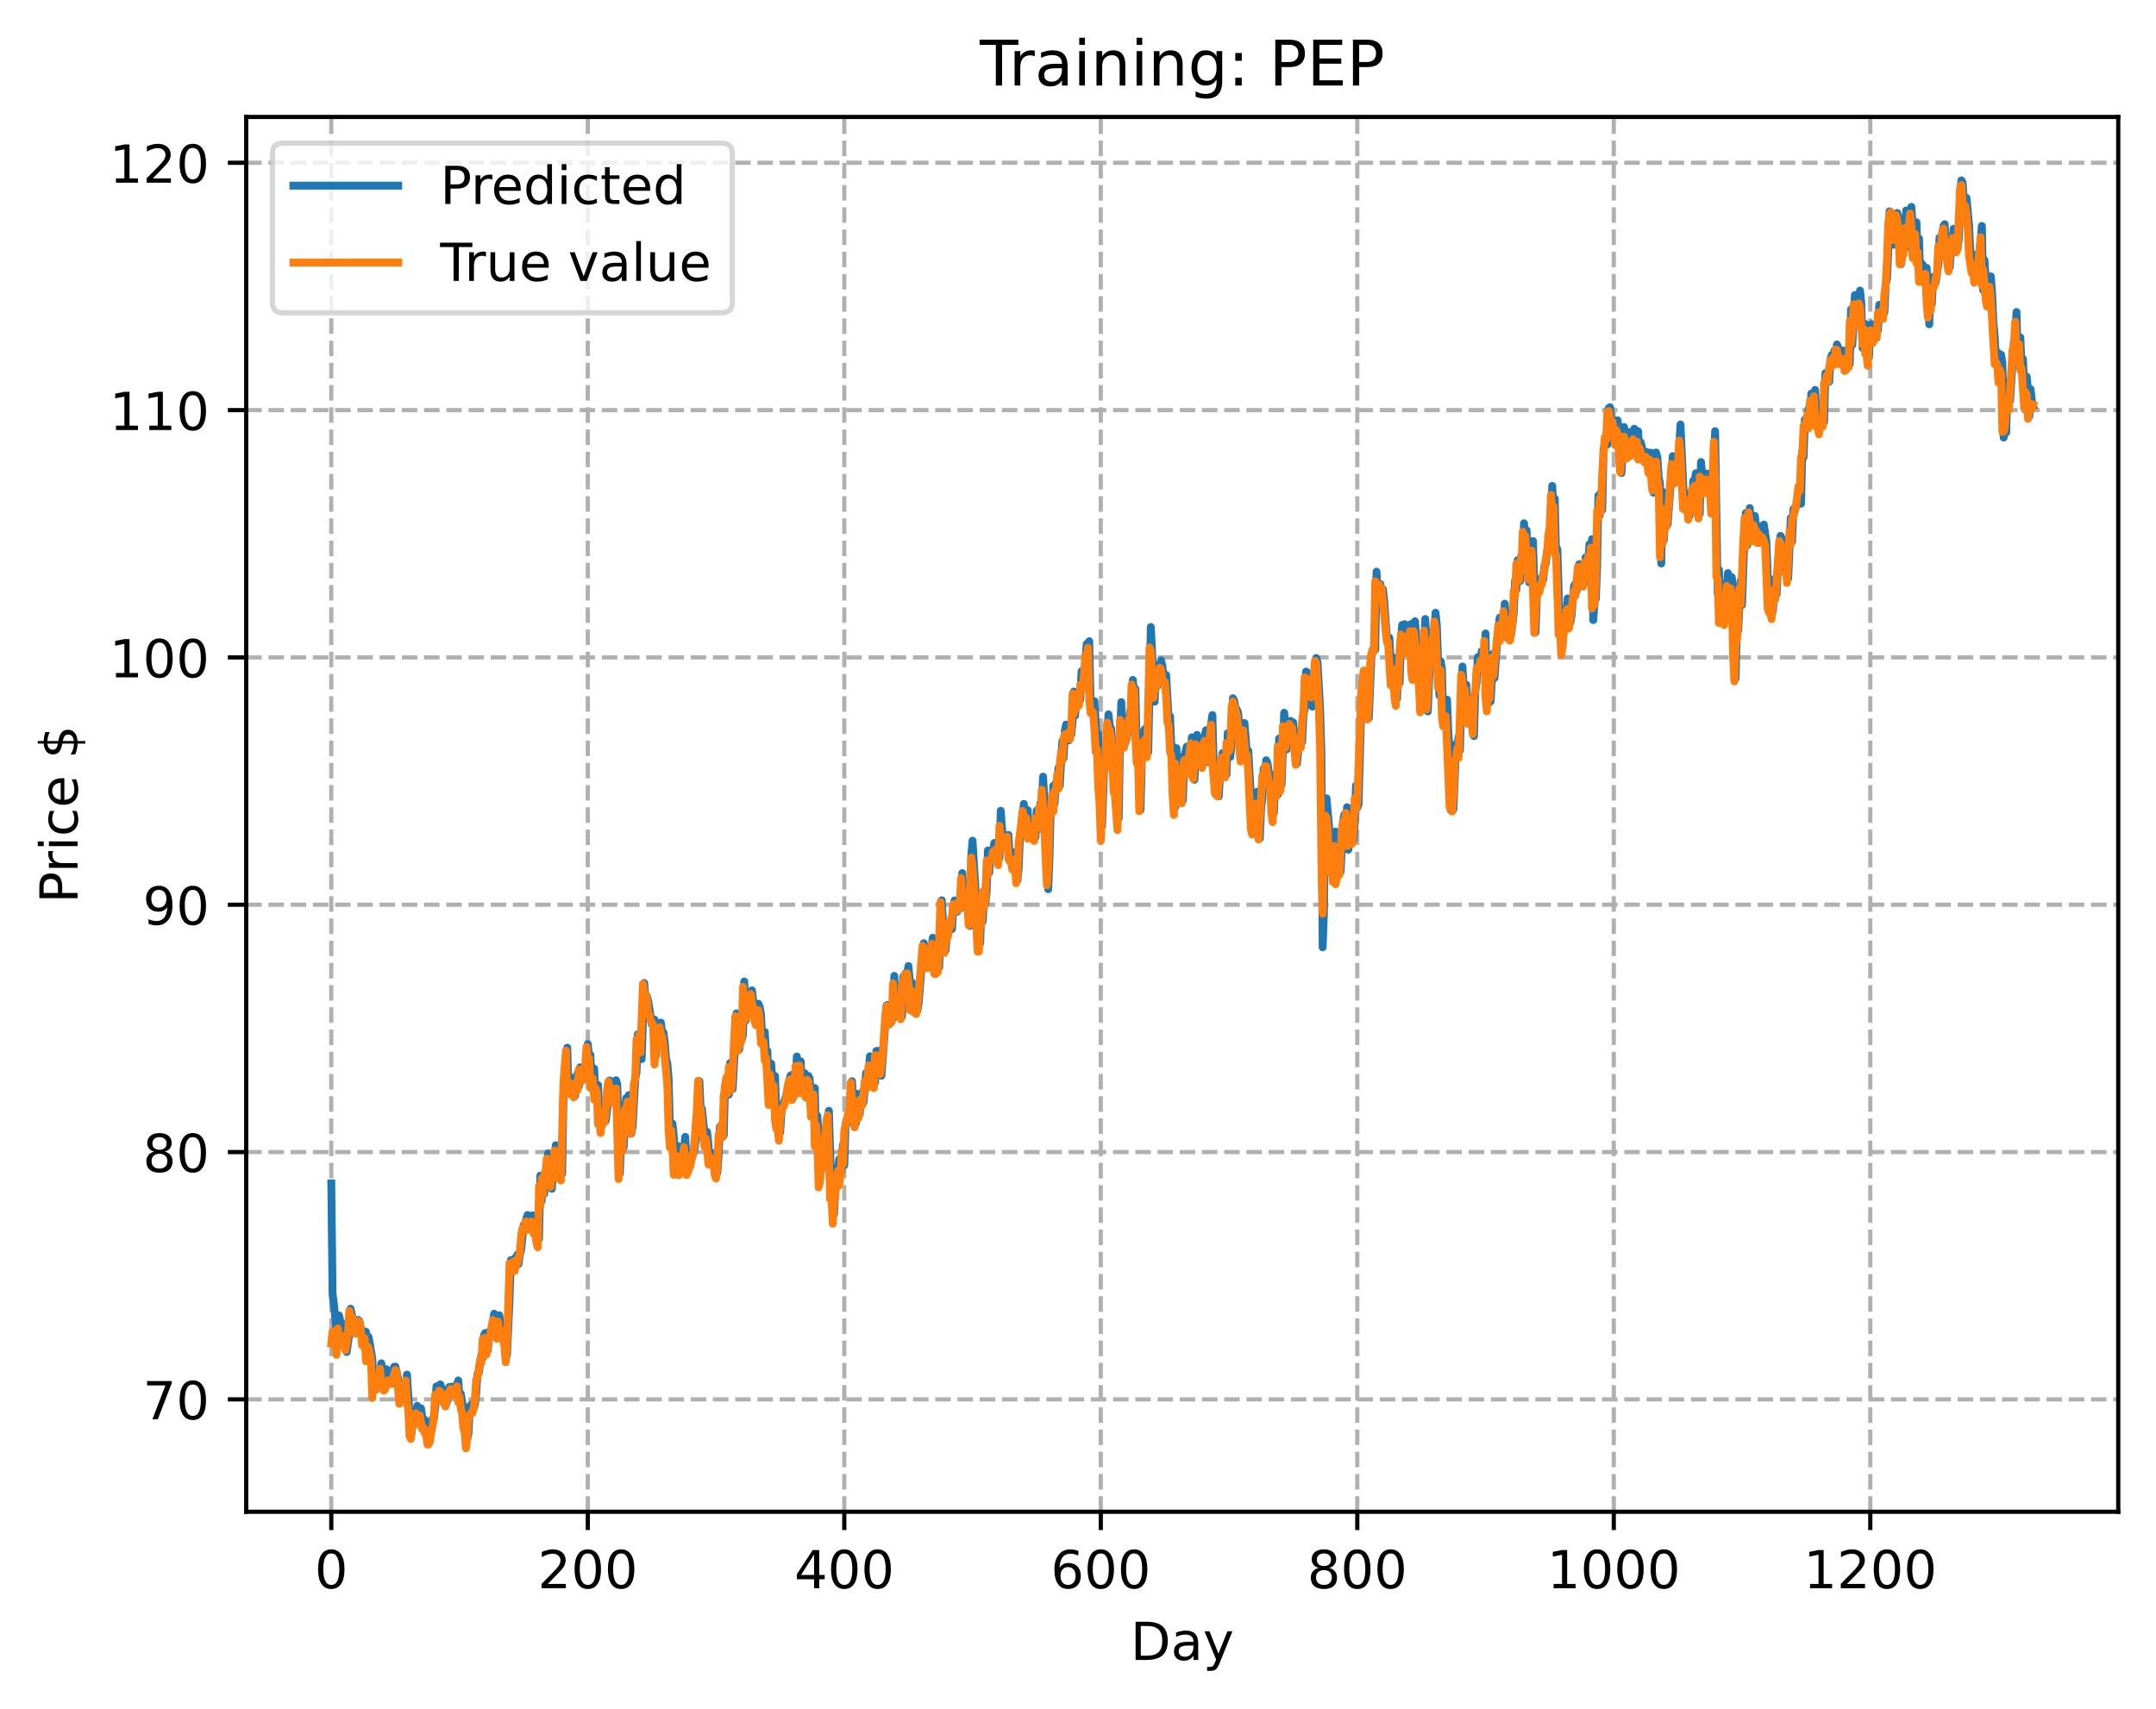 <?xml version="1.0" encoding="utf-8" standalone="no"?>
<!DOCTYPE svg PUBLIC "-//W3C//DTD SVG 1.1//EN"
  "http://www.w3.org/Graphics/SVG/1.1/DTD/svg11.dtd">
<!-- Created with matplotlib (https://matplotlib.org/) -->
<svg height="325.986pt" version="1.1" viewBox="0 0 411.286 325.986" width="411.286pt" xmlns="http://www.w3.org/2000/svg" xmlns:xlink="http://www.w3.org/1999/xlink">
 <defs>
  <style type="text/css">
*{stroke-linecap:butt;stroke-linejoin:round;}
  </style>
 </defs>
 <g id="figure_1">
  <g id="patch_1">
   <path d="M 0 325.986 
L 411.286 325.986 
L 411.286 0 
L 0 0 
z
" style="fill:#ffffff;"/>
  </g>
  <g id="axes_1">
   <g id="patch_2">
    <path d="M 46.966 288.43 
L 404.086 288.43 
L 404.086 22.318 
L 46.966 22.318 
z
" style="fill:#ffffff;"/>
   </g>
   <g id="matplotlib.axis_1">
    <g id="xtick_1">
     <g id="line2d_1">
      <path clip-path="url(#p59e91787d7)" d="M 63.198 288.43 
L 63.198 22.318 
" style="fill:none;stroke:#b0b0b0;stroke-dasharray:2.96,1.28;stroke-dashoffset:0;stroke-width:0.8;"/>
     </g>
     <g id="line2d_2">
      <defs>
       <path d="M 0 0 
L 0 3.5 
" id="mad643843c9" style="stroke:#000000;stroke-width:0.8;"/>
      </defs>
      <g>
       <use style="stroke:#000000;stroke-width:0.8;" x="63.198" xlink:href="#mad643843c9" y="288.43"/>
      </g>
     </g>
     <g id="text_1">
      <!-- 0 -->
      <defs>
       <path d="M 31.781 66.406 
Q 24.172 66.406 20.328 58.906 
Q 16.5 51.422 16.5 36.375 
Q 16.5 21.391 20.328 13.891 
Q 24.172 6.391 31.781 6.391 
Q 39.453 6.391 43.281 13.891 
Q 47.125 21.391 47.125 36.375 
Q 47.125 51.422 43.281 58.906 
Q 39.453 66.406 31.781 66.406 
z
M 31.781 74.219 
Q 44.047 74.219 50.516 64.516 
Q 56.984 54.828 56.984 36.375 
Q 56.984 17.969 50.516 8.266 
Q 44.047 -1.422 31.781 -1.422 
Q 19.531 -1.422 13.062 8.266 
Q 6.594 17.969 6.594 36.375 
Q 6.594 54.828 13.062 64.516 
Q 19.531 74.219 31.781 74.219 
z
" id="DejaVuSans-48"/>
      </defs>
      <g transform="translate(60.017 303.029)scale(0.1 -0.1)">
       <use xlink:href="#DejaVuSans-48"/>
      </g>
     </g>
    </g>
    <g id="xtick_2">
     <g id="line2d_3">
      <path clip-path="url(#p59e91787d7)" d="M 112.129 288.43 
L 112.129 22.318 
" style="fill:none;stroke:#b0b0b0;stroke-dasharray:2.96,1.28;stroke-dashoffset:0;stroke-width:0.8;"/>
     </g>
     <g id="line2d_4">
      <g>
       <use style="stroke:#000000;stroke-width:0.8;" x="112.129" xlink:href="#mad643843c9" y="288.43"/>
      </g>
     </g>
     <g id="text_2">
      <!-- 200 -->
      <defs>
       <path d="M 19.188 8.297 
L 53.609 8.297 
L 53.609 0 
L 7.328 0 
L 7.328 8.297 
Q 12.938 14.109 22.625 23.891 
Q 32.328 33.688 34.812 36.531 
Q 39.547 41.844 41.422 45.531 
Q 43.312 49.219 43.312 52.781 
Q 43.312 58.594 39.234 62.25 
Q 35.156 65.922 28.609 65.922 
Q 23.969 65.922 18.812 64.312 
Q 13.672 62.703 7.812 59.422 
L 7.812 69.391 
Q 13.766 71.781 18.938 73 
Q 24.125 74.219 28.422 74.219 
Q 39.75 74.219 46.484 68.547 
Q 53.219 62.891 53.219 53.422 
Q 53.219 48.922 51.531 44.891 
Q 49.859 40.875 45.406 35.406 
Q 44.188 33.984 37.641 27.219 
Q 31.109 20.453 19.188 8.297 
z
" id="DejaVuSans-50"/>
      </defs>
      <g transform="translate(102.585 303.029)scale(0.1 -0.1)">
       <use xlink:href="#DejaVuSans-50"/>
       <use x="63.623" xlink:href="#DejaVuSans-48"/>
       <use x="127.246" xlink:href="#DejaVuSans-48"/>
      </g>
     </g>
    </g>
    <g id="xtick_3">
     <g id="line2d_5">
      <path clip-path="url(#p59e91787d7)" d="M 161.06 288.43 
L 161.06 22.318 
" style="fill:none;stroke:#b0b0b0;stroke-dasharray:2.96,1.28;stroke-dashoffset:0;stroke-width:0.8;"/>
     </g>
     <g id="line2d_6">
      <g>
       <use style="stroke:#000000;stroke-width:0.8;" x="161.06" xlink:href="#mad643843c9" y="288.43"/>
      </g>
     </g>
     <g id="text_3">
      <!-- 400 -->
      <defs>
       <path d="M 37.797 64.312 
L 12.891 25.391 
L 37.797 25.391 
z
M 35.203 72.906 
L 47.609 72.906 
L 47.609 25.391 
L 58.016 25.391 
L 58.016 17.188 
L 47.609 17.188 
L 47.609 0 
L 37.797 0 
L 37.797 17.188 
L 4.891 17.188 
L 4.891 26.703 
z
" id="DejaVuSans-52"/>
      </defs>
      <g transform="translate(151.516 303.029)scale(0.1 -0.1)">
       <use xlink:href="#DejaVuSans-52"/>
       <use x="63.623" xlink:href="#DejaVuSans-48"/>
       <use x="127.246" xlink:href="#DejaVuSans-48"/>
      </g>
     </g>
    </g>
    <g id="xtick_4">
     <g id="line2d_7">
      <path clip-path="url(#p59e91787d7)" d="M 209.99 288.43 
L 209.99 22.318 
" style="fill:none;stroke:#b0b0b0;stroke-dasharray:2.96,1.28;stroke-dashoffset:0;stroke-width:0.8;"/>
     </g>
     <g id="line2d_8">
      <g>
       <use style="stroke:#000000;stroke-width:0.8;" x="209.99" xlink:href="#mad643843c9" y="288.43"/>
      </g>
     </g>
     <g id="text_4">
      <!-- 600 -->
      <defs>
       <path d="M 33.016 40.375 
Q 26.375 40.375 22.484 35.828 
Q 18.609 31.297 18.609 23.391 
Q 18.609 15.531 22.484 10.953 
Q 26.375 6.391 33.016 6.391 
Q 39.656 6.391 43.531 10.953 
Q 47.406 15.531 47.406 23.391 
Q 47.406 31.297 43.531 35.828 
Q 39.656 40.375 33.016 40.375 
z
M 52.594 71.297 
L 52.594 62.312 
Q 48.875 64.062 45.094 64.984 
Q 41.312 65.922 37.594 65.922 
Q 27.828 65.922 22.672 59.328 
Q 17.531 52.734 16.797 39.406 
Q 19.672 43.656 24.016 45.922 
Q 28.375 48.188 33.594 48.188 
Q 44.578 48.188 50.953 41.516 
Q 57.328 34.859 57.328 23.391 
Q 57.328 12.156 50.688 5.359 
Q 44.047 -1.422 33.016 -1.422 
Q 20.359 -1.422 13.672 8.266 
Q 6.984 17.969 6.984 36.375 
Q 6.984 53.656 15.188 63.938 
Q 23.391 74.219 37.203 74.219 
Q 40.922 74.219 44.703 73.484 
Q 48.484 72.75 52.594 71.297 
z
" id="DejaVuSans-54"/>
      </defs>
      <g transform="translate(200.446 303.029)scale(0.1 -0.1)">
       <use xlink:href="#DejaVuSans-54"/>
       <use x="63.623" xlink:href="#DejaVuSans-48"/>
       <use x="127.246" xlink:href="#DejaVuSans-48"/>
      </g>
     </g>
    </g>
    <g id="xtick_5">
     <g id="line2d_9">
      <path clip-path="url(#p59e91787d7)" d="M 258.921 288.43 
L 258.921 22.318 
" style="fill:none;stroke:#b0b0b0;stroke-dasharray:2.96,1.28;stroke-dashoffset:0;stroke-width:0.8;"/>
     </g>
     <g id="line2d_10">
      <g>
       <use style="stroke:#000000;stroke-width:0.8;" x="258.921" xlink:href="#mad643843c9" y="288.43"/>
      </g>
     </g>
     <g id="text_5">
      <!-- 800 -->
      <defs>
       <path d="M 31.781 34.625 
Q 24.75 34.625 20.719 30.859 
Q 16.703 27.094 16.703 20.516 
Q 16.703 13.922 20.719 10.156 
Q 24.75 6.391 31.781 6.391 
Q 38.812 6.391 42.859 10.172 
Q 46.922 13.969 46.922 20.516 
Q 46.922 27.094 42.891 30.859 
Q 38.875 34.625 31.781 34.625 
z
M 21.922 38.812 
Q 15.578 40.375 12.031 44.719 
Q 8.5 49.078 8.5 55.328 
Q 8.5 64.062 14.719 69.141 
Q 20.953 74.219 31.781 74.219 
Q 42.672 74.219 48.875 69.141 
Q 55.078 64.062 55.078 55.328 
Q 55.078 49.078 51.531 44.719 
Q 48 40.375 41.703 38.812 
Q 48.828 37.156 52.797 32.312 
Q 56.781 27.484 56.781 20.516 
Q 56.781 9.906 50.312 4.234 
Q 43.844 -1.422 31.781 -1.422 
Q 19.734 -1.422 13.25 4.234 
Q 6.781 9.906 6.781 20.516 
Q 6.781 27.484 10.781 32.312 
Q 14.797 37.156 21.922 38.812 
z
M 18.312 54.391 
Q 18.312 48.734 21.844 45.562 
Q 25.391 42.391 31.781 42.391 
Q 38.141 42.391 41.719 45.562 
Q 45.312 48.734 45.312 54.391 
Q 45.312 60.062 41.719 63.234 
Q 38.141 66.406 31.781 66.406 
Q 25.391 66.406 21.844 63.234 
Q 18.312 60.062 18.312 54.391 
z
" id="DejaVuSans-56"/>
      </defs>
      <g transform="translate(249.377 303.029)scale(0.1 -0.1)">
       <use xlink:href="#DejaVuSans-56"/>
       <use x="63.623" xlink:href="#DejaVuSans-48"/>
       <use x="127.246" xlink:href="#DejaVuSans-48"/>
      </g>
     </g>
    </g>
    <g id="xtick_6">
     <g id="line2d_11">
      <path clip-path="url(#p59e91787d7)" d="M 307.851 288.43 
L 307.851 22.318 
" style="fill:none;stroke:#b0b0b0;stroke-dasharray:2.96,1.28;stroke-dashoffset:0;stroke-width:0.8;"/>
     </g>
     <g id="line2d_12">
      <g>
       <use style="stroke:#000000;stroke-width:0.8;" x="307.851" xlink:href="#mad643843c9" y="288.43"/>
      </g>
     </g>
     <g id="text_6">
      <!-- 1000 -->
      <defs>
       <path d="M 12.406 8.297 
L 28.516 8.297 
L 28.516 63.922 
L 10.984 60.406 
L 10.984 69.391 
L 28.422 72.906 
L 38.281 72.906 
L 38.281 8.297 
L 54.391 8.297 
L 54.391 0 
L 12.406 0 
z
" id="DejaVuSans-49"/>
      </defs>
      <g transform="translate(295.126 303.029)scale(0.1 -0.1)">
       <use xlink:href="#DejaVuSans-49"/>
       <use x="63.623" xlink:href="#DejaVuSans-48"/>
       <use x="127.246" xlink:href="#DejaVuSans-48"/>
       <use x="190.869" xlink:href="#DejaVuSans-48"/>
      </g>
     </g>
    </g>
    <g id="xtick_7">
     <g id="line2d_13">
      <path clip-path="url(#p59e91787d7)" d="M 356.782 288.43 
L 356.782 22.318 
" style="fill:none;stroke:#b0b0b0;stroke-dasharray:2.96,1.28;stroke-dashoffset:0;stroke-width:0.8;"/>
     </g>
     <g id="line2d_14">
      <g>
       <use style="stroke:#000000;stroke-width:0.8;" x="356.782" xlink:href="#mad643843c9" y="288.43"/>
      </g>
     </g>
     <g id="text_7">
      <!-- 1200 -->
      <g transform="translate(344.057 303.029)scale(0.1 -0.1)">
       <use xlink:href="#DejaVuSans-49"/>
       <use x="63.623" xlink:href="#DejaVuSans-50"/>
       <use x="127.246" xlink:href="#DejaVuSans-48"/>
       <use x="190.869" xlink:href="#DejaVuSans-48"/>
      </g>
     </g>
    </g>
    <g id="text_8">
     <!-- Day -->
     <defs>
      <path d="M 19.672 64.797 
L 19.672 8.109 
L 31.594 8.109 
Q 46.688 8.109 53.688 14.938 
Q 60.688 21.781 60.688 36.531 
Q 60.688 51.172 53.688 57.984 
Q 46.688 64.797 31.594 64.797 
z
M 9.812 72.906 
L 30.078 72.906 
Q 51.266 72.906 61.172 64.094 
Q 71.094 55.281 71.094 36.531 
Q 71.094 17.672 61.125 8.828 
Q 51.172 0 30.078 0 
L 9.812 0 
z
" id="DejaVuSans-68"/>
      <path d="M 34.281 27.484 
Q 23.391 27.484 19.188 25 
Q 14.984 22.516 14.984 16.5 
Q 14.984 11.719 18.141 8.906 
Q 21.297 6.109 26.703 6.109 
Q 34.188 6.109 38.703 11.406 
Q 43.219 16.703 43.219 25.484 
L 43.219 27.484 
z
M 52.203 31.203 
L 52.203 0 
L 43.219 0 
L 43.219 8.297 
Q 40.141 3.328 35.547 0.953 
Q 30.953 -1.422 24.312 -1.422 
Q 15.922 -1.422 10.953 3.297 
Q 6 8.016 6 15.922 
Q 6 25.141 12.172 29.828 
Q 18.359 34.516 30.609 34.516 
L 43.219 34.516 
L 43.219 35.406 
Q 43.219 41.609 39.141 45 
Q 35.062 48.391 27.688 48.391 
Q 23 48.391 18.547 47.266 
Q 14.109 46.141 10.016 43.891 
L 10.016 52.203 
Q 14.938 54.109 19.578 55.047 
Q 24.219 56 28.609 56 
Q 40.484 56 46.344 49.844 
Q 52.203 43.703 52.203 31.203 
z
" id="DejaVuSans-97"/>
      <path d="M 32.172 -5.078 
Q 28.375 -14.844 24.75 -17.812 
Q 21.141 -20.797 15.094 -20.797 
L 7.906 -20.797 
L 7.906 -13.281 
L 13.188 -13.281 
Q 16.891 -13.281 18.938 -11.516 
Q 21 -9.766 23.484 -3.219 
L 25.094 0.875 
L 2.984 54.688 
L 12.5 54.688 
L 29.594 11.922 
L 46.688 54.688 
L 56.203 54.688 
z
" id="DejaVuSans-121"/>
     </defs>
     <g transform="translate(215.652 316.707)scale(0.1 -0.1)">
      <use xlink:href="#DejaVuSans-68"/>
      <use x="77.002" xlink:href="#DejaVuSans-97"/>
      <use x="138.281" xlink:href="#DejaVuSans-121"/>
     </g>
    </g>
   </g>
   <g id="matplotlib.axis_2">
    <g id="ytick_1">
     <g id="line2d_15">
      <path clip-path="url(#p59e91787d7)" d="M 46.966 266.991 
L 404.086 266.991 
" style="fill:none;stroke:#b0b0b0;stroke-dasharray:2.96,1.28;stroke-dashoffset:0;stroke-width:0.8;"/>
     </g>
     <g id="line2d_16">
      <defs>
       <path d="M 0 0 
L -3.5 0 
" id="m86474b68f9" style="stroke:#000000;stroke-width:0.8;"/>
      </defs>
      <g>
       <use style="stroke:#000000;stroke-width:0.8;" x="46.966" xlink:href="#m86474b68f9" y="266.991"/>
      </g>
     </g>
     <g id="text_9">
      <!-- 70 -->
      <defs>
       <path d="M 8.203 72.906 
L 55.078 72.906 
L 55.078 68.703 
L 28.609 0 
L 18.312 0 
L 43.219 64.594 
L 8.203 64.594 
z
" id="DejaVuSans-55"/>
      </defs>
      <g transform="translate(27.241 270.79)scale(0.1 -0.1)">
       <use xlink:href="#DejaVuSans-55"/>
       <use x="63.623" xlink:href="#DejaVuSans-48"/>
      </g>
     </g>
    </g>
    <g id="ytick_2">
     <g id="line2d_17">
      <path clip-path="url(#p59e91787d7)" d="M 46.966 219.805 
L 404.086 219.805 
" style="fill:none;stroke:#b0b0b0;stroke-dasharray:2.96,1.28;stroke-dashoffset:0;stroke-width:0.8;"/>
     </g>
     <g id="line2d_18">
      <g>
       <use style="stroke:#000000;stroke-width:0.8;" x="46.966" xlink:href="#m86474b68f9" y="219.805"/>
      </g>
     </g>
     <g id="text_10">
      <!-- 80 -->
      <g transform="translate(27.241 223.604)scale(0.1 -0.1)">
       <use xlink:href="#DejaVuSans-56"/>
       <use x="63.623" xlink:href="#DejaVuSans-48"/>
      </g>
     </g>
    </g>
    <g id="ytick_3">
     <g id="line2d_19">
      <path clip-path="url(#p59e91787d7)" d="M 46.966 172.618 
L 404.086 172.618 
" style="fill:none;stroke:#b0b0b0;stroke-dasharray:2.96,1.28;stroke-dashoffset:0;stroke-width:0.8;"/>
     </g>
     <g id="line2d_20">
      <g>
       <use style="stroke:#000000;stroke-width:0.8;" x="46.966" xlink:href="#m86474b68f9" y="172.618"/>
      </g>
     </g>
     <g id="text_11">
      <!-- 90 -->
      <defs>
       <path d="M 10.984 1.516 
L 10.984 10.5 
Q 14.703 8.734 18.5 7.812 
Q 22.312 6.891 25.984 6.891 
Q 35.75 6.891 40.891 13.453 
Q 46.047 20.016 46.781 33.406 
Q 43.953 29.203 39.594 26.953 
Q 35.25 24.703 29.984 24.703 
Q 19.047 24.703 12.672 31.312 
Q 6.297 37.938 6.297 49.422 
Q 6.297 60.641 12.938 67.422 
Q 19.578 74.219 30.609 74.219 
Q 43.266 74.219 49.922 64.516 
Q 56.594 54.828 56.594 36.375 
Q 56.594 19.141 48.406 8.859 
Q 40.234 -1.422 26.422 -1.422 
Q 22.703 -1.422 18.891 -0.688 
Q 15.094 0.047 10.984 1.516 
z
M 30.609 32.422 
Q 37.25 32.422 41.125 36.953 
Q 45.016 41.5 45.016 49.422 
Q 45.016 57.281 41.125 61.844 
Q 37.25 66.406 30.609 66.406 
Q 23.969 66.406 20.094 61.844 
Q 16.219 57.281 16.219 49.422 
Q 16.219 41.5 20.094 36.953 
Q 23.969 32.422 30.609 32.422 
z
" id="DejaVuSans-57"/>
      </defs>
      <g transform="translate(27.241 176.417)scale(0.1 -0.1)">
       <use xlink:href="#DejaVuSans-57"/>
       <use x="63.623" xlink:href="#DejaVuSans-48"/>
      </g>
     </g>
    </g>
    <g id="ytick_4">
     <g id="line2d_21">
      <path clip-path="url(#p59e91787d7)" d="M 46.966 125.432 
L 404.086 125.432 
" style="fill:none;stroke:#b0b0b0;stroke-dasharray:2.96,1.28;stroke-dashoffset:0;stroke-width:0.8;"/>
     </g>
     <g id="line2d_22">
      <g>
       <use style="stroke:#000000;stroke-width:0.8;" x="46.966" xlink:href="#m86474b68f9" y="125.432"/>
      </g>
     </g>
     <g id="text_12">
      <!-- 100 -->
      <g transform="translate(20.878 129.231)scale(0.1 -0.1)">
       <use xlink:href="#DejaVuSans-49"/>
       <use x="63.623" xlink:href="#DejaVuSans-48"/>
       <use x="127.246" xlink:href="#DejaVuSans-48"/>
      </g>
     </g>
    </g>
    <g id="ytick_5">
     <g id="line2d_23">
      <path clip-path="url(#p59e91787d7)" d="M 46.966 78.245 
L 404.086 78.245 
" style="fill:none;stroke:#b0b0b0;stroke-dasharray:2.96,1.28;stroke-dashoffset:0;stroke-width:0.8;"/>
     </g>
     <g id="line2d_24">
      <g>
       <use style="stroke:#000000;stroke-width:0.8;" x="46.966" xlink:href="#m86474b68f9" y="78.245"/>
      </g>
     </g>
     <g id="text_13">
      <!-- 110 -->
      <g transform="translate(20.878 82.045)scale(0.1 -0.1)">
       <use xlink:href="#DejaVuSans-49"/>
       <use x="63.623" xlink:href="#DejaVuSans-49"/>
       <use x="127.246" xlink:href="#DejaVuSans-48"/>
      </g>
     </g>
    </g>
    <g id="ytick_6">
     <g id="line2d_25">
      <path clip-path="url(#p59e91787d7)" d="M 46.966 31.059 
L 404.086 31.059 
" style="fill:none;stroke:#b0b0b0;stroke-dasharray:2.96,1.28;stroke-dashoffset:0;stroke-width:0.8;"/>
     </g>
     <g id="line2d_26">
      <g>
       <use style="stroke:#000000;stroke-width:0.8;" x="46.966" xlink:href="#m86474b68f9" y="31.059"/>
      </g>
     </g>
     <g id="text_14">
      <!-- 120 -->
      <g transform="translate(20.878 34.858)scale(0.1 -0.1)">
       <use xlink:href="#DejaVuSans-49"/>
       <use x="63.623" xlink:href="#DejaVuSans-50"/>
       <use x="127.246" xlink:href="#DejaVuSans-48"/>
      </g>
     </g>
    </g>
    <g id="text_15">
     <!-- Price $ -->
     <defs>
      <path d="M 19.672 64.797 
L 19.672 37.406 
L 32.078 37.406 
Q 38.969 37.406 42.719 40.969 
Q 46.484 44.531 46.484 51.125 
Q 46.484 57.672 42.719 61.234 
Q 38.969 64.797 32.078 64.797 
z
M 9.812 72.906 
L 32.078 72.906 
Q 44.344 72.906 50.609 67.359 
Q 56.891 61.812 56.891 51.125 
Q 56.891 40.328 50.609 34.812 
Q 44.344 29.297 32.078 29.297 
L 19.672 29.297 
L 19.672 0 
L 9.812 0 
z
" id="DejaVuSans-80"/>
      <path d="M 41.109 46.297 
Q 39.594 47.172 37.812 47.578 
Q 36.031 48 33.891 48 
Q 26.266 48 22.188 43.047 
Q 18.109 38.094 18.109 28.812 
L 18.109 0 
L 9.078 0 
L 9.078 54.688 
L 18.109 54.688 
L 18.109 46.188 
Q 20.953 51.172 25.484 53.578 
Q 30.031 56 36.531 56 
Q 37.453 56 38.578 55.875 
Q 39.703 55.766 41.062 55.516 
z
" id="DejaVuSans-114"/>
      <path d="M 9.422 54.688 
L 18.406 54.688 
L 18.406 0 
L 9.422 0 
z
M 9.422 75.984 
L 18.406 75.984 
L 18.406 64.594 
L 9.422 64.594 
z
" id="DejaVuSans-105"/>
      <path d="M 48.781 52.594 
L 48.781 44.188 
Q 44.969 46.297 41.141 47.344 
Q 37.312 48.391 33.406 48.391 
Q 24.656 48.391 19.812 42.844 
Q 14.984 37.312 14.984 27.297 
Q 14.984 17.281 19.812 11.734 
Q 24.656 6.203 33.406 6.203 
Q 37.312 6.203 41.141 7.25 
Q 44.969 8.297 48.781 10.406 
L 48.781 2.094 
Q 45.016 0.344 40.984 -0.531 
Q 36.969 -1.422 32.422 -1.422 
Q 20.062 -1.422 12.781 6.344 
Q 5.516 14.109 5.516 27.297 
Q 5.516 40.672 12.859 48.328 
Q 20.219 56 33.016 56 
Q 37.156 56 41.109 55.141 
Q 45.062 54.297 48.781 52.594 
z
" id="DejaVuSans-99"/>
      <path d="M 56.203 29.594 
L 56.203 25.203 
L 14.891 25.203 
Q 15.484 15.922 20.484 11.062 
Q 25.484 6.203 34.422 6.203 
Q 39.594 6.203 44.453 7.469 
Q 49.312 8.734 54.109 11.281 
L 54.109 2.781 
Q 49.266 0.734 44.188 -0.344 
Q 39.109 -1.422 33.891 -1.422 
Q 20.797 -1.422 13.156 6.188 
Q 5.516 13.812 5.516 26.812 
Q 5.516 40.234 12.766 48.109 
Q 20.016 56 32.328 56 
Q 43.359 56 49.781 48.891 
Q 56.203 41.797 56.203 29.594 
z
M 47.219 32.234 
Q 47.125 39.594 43.094 43.984 
Q 39.062 48.391 32.422 48.391 
Q 24.906 48.391 20.391 44.141 
Q 15.875 39.891 15.188 32.172 
z
" id="DejaVuSans-101"/>
      <path id="DejaVuSans-32"/>
      <path d="M 33.797 -14.703 
L 28.906 -14.703 
L 28.859 0 
Q 23.734 0.094 18.609 1.188 
Q 13.484 2.297 8.297 4.5 
L 8.297 13.281 
Q 13.281 10.156 18.375 8.562 
Q 23.484 6.984 28.906 6.938 
L 28.906 29.203 
Q 18.109 30.953 13.203 35.156 
Q 8.297 39.359 8.297 46.688 
Q 8.297 54.641 13.625 59.219 
Q 18.953 63.812 28.906 64.5 
L 28.906 75.984 
L 33.797 75.984 
L 33.797 64.656 
Q 38.328 64.453 42.578 63.688 
Q 46.828 62.938 50.875 61.625 
L 50.875 53.078 
Q 46.828 55.125 42.547 56.25 
Q 38.281 57.375 33.797 57.562 
L 33.797 36.719 
Q 44.875 35.016 50.094 30.609 
Q 55.328 26.219 55.328 18.609 
Q 55.328 10.359 49.781 5.594 
Q 44.234 0.828 33.797 0.094 
z
M 28.906 37.594 
L 28.906 57.625 
Q 23.25 56.984 20.266 54.391 
Q 17.281 51.812 17.281 47.516 
Q 17.281 43.312 20.031 40.969 
Q 22.797 38.625 28.906 37.594 
z
M 33.797 28.219 
L 33.797 7.078 
Q 39.984 7.906 43.141 10.594 
Q 46.297 13.281 46.297 17.672 
Q 46.297 21.969 43.281 24.5 
Q 40.281 27.047 33.797 28.219 
z
" id="DejaVuSans-36"/>
     </defs>
     <g transform="translate(14.798 172.342)rotate(-90)scale(0.1 -0.1)">
      <use xlink:href="#DejaVuSans-80"/>
      <use x="58.553" xlink:href="#DejaVuSans-114"/>
      <use x="99.666" xlink:href="#DejaVuSans-105"/>
      <use x="127.449" xlink:href="#DejaVuSans-99"/>
      <use x="182.43" xlink:href="#DejaVuSans-101"/>
      <use x="243.953" xlink:href="#DejaVuSans-32"/>
      <use x="275.74" xlink:href="#DejaVuSans-36"/>
     </g>
    </g>
   </g>
   <g id="line2d_27">
    <path clip-path="url(#p59e91787d7)" d="M 63.198 225.785 
L 63.443 246.924 
L 63.688 248.717 
L 64.422 256.367 
L 64.666 250.982 
L 64.911 252.033 
L 65.156 252.322 
L 65.4 253.476 
L 65.645 256.699 
L 66.134 257.957 
L 66.623 254.597 
L 66.868 249.691 
L 67.602 253.142 
L 67.847 253.276 
L 68.091 254.266 
L 68.336 251.823 
L 68.581 252.106 
L 68.825 253.407 
L 69.07 253.958 
L 69.315 256.229 
L 69.559 254.018 
L 69.804 254.093 
L 70.049 258.307 
L 70.293 255.053 
L 70.538 256.276 
L 71.027 259.282 
L 71.272 265.113 
L 71.517 261.55 
L 71.761 263.937 
L 72.006 264.339 
L 72.251 262.263 
L 72.495 261.715 
L 72.74 260.111 
L 72.984 263.207 
L 73.229 262.582 
L 73.474 263.57 
L 73.718 261.235 
L 73.963 261.507 
L 74.452 263.767 
L 74.697 264.023 
L 75.186 260.773 
L 75.431 260.747 
L 75.92 262.922 
L 76.41 266.308 
L 76.654 264.584 
L 76.899 265.092 
L 77.144 264.749 
L 77.388 265.421 
L 77.633 262.267 
L 78.367 274.122 
L 78.856 271.121 
L 79.101 270.966 
L 79.59 268.225 
L 80.079 271.428 
L 80.324 268.714 
L 80.813 272.695 
L 81.058 270.916 
L 81.303 272.873 
L 81.547 272.646 
L 81.792 273.996 
L 82.037 274.124 
L 82.281 273.087 
L 82.526 270.685 
L 82.771 270.654 
L 83.015 268.585 
L 83.26 264.516 
L 83.505 266.048 
L 83.994 264.132 
L 85.217 267.669 
L 85.706 264.634 
L 85.951 265.158 
L 86.196 264.549 
L 86.44 264.931 
L 86.685 265.632 
L 86.93 265.872 
L 87.174 264.213 
L 87.419 263.383 
L 87.664 266.589 
L 87.908 265.938 
L 88.887 272.067 
L 89.132 274.531 
L 89.376 273.473 
L 89.621 268.293 
L 90.11 267.852 
L 90.355 268.757 
L 90.599 267.938 
L 90.844 265.747 
L 91.089 262.151 
L 91.333 261.94 
L 91.823 258.558 
L 92.067 259.109 
L 92.312 254.821 
L 92.557 254.325 
L 93.046 257.671 
L 93.291 254.997 
L 93.535 253.849 
L 93.78 253.563 
L 94.269 250.647 
L 94.514 252.434 
L 95.003 254.394 
L 95.248 250.951 
L 95.493 252.923 
L 95.737 252.648 
L 96.227 255.088 
L 96.471 255.39 
L 96.716 258.511 
L 97.205 247.937 
L 97.45 240.43 
L 97.939 241.963 
L 98.184 240.082 
L 98.428 241.522 
L 98.673 239.397 
L 98.918 241.172 
L 99.162 239.354 
L 99.407 238.553 
L 99.896 233.745 
L 100.141 234.244 
L 100.386 232.569 
L 100.63 231.828 
L 100.875 234.018 
L 101.12 233.259 
L 101.364 232.992 
L 101.609 231.893 
L 102.098 235.464 
L 102.343 234.845 
L 102.832 236.365 
L 103.077 224.287 
L 103.321 229.172 
L 103.566 224.489 
L 103.811 227.81 
L 104.055 223.586 
L 104.3 224.257 
L 104.545 220.052 
L 104.789 224.301 
L 105.034 222.419 
L 105.279 226.826 
L 105.523 221.98 
L 105.768 223.258 
L 106.013 218.499 
L 106.257 219.418 
L 106.502 220.771 
L 106.747 224.786 
L 106.991 218.699 
L 107.236 223.966 
L 107.481 209.657 
L 107.725 203.732 
L 107.97 204.112 
L 108.215 199.894 
L 108.459 208.706 
L 108.704 205.397 
L 108.948 207.545 
L 109.193 206.544 
L 109.682 209.077 
L 109.927 206.073 
L 110.172 204.822 
L 110.416 207.279 
L 110.661 203.642 
L 110.906 204.329 
L 111.15 206.038 
L 111.395 204.287 
L 111.64 204.482 
L 111.884 202.372 
L 112.129 199.186 
L 112.374 201.774 
L 112.618 201.246 
L 112.863 206.904 
L 113.108 206.192 
L 113.352 203.889 
L 113.597 209.523 
L 113.842 206.9 
L 114.086 207.018 
L 114.331 213.157 
L 114.575 212.34 
L 114.82 214.697 
L 115.065 212.786 
L 115.309 211.867 
L 115.554 213.876 
L 115.799 211.909 
L 116.043 207.606 
L 116.288 206.152 
L 116.533 208.661 
L 117.022 210.244 
L 117.511 206.095 
L 117.756 206.892 
L 118.245 223.937 
L 118.49 217.214 
L 118.735 219.253 
L 118.979 218.931 
L 119.224 211.618 
L 119.469 209.514 
L 119.713 209.557 
L 119.958 208.939 
L 120.203 211.552 
L 120.447 216.245 
L 120.692 214.931 
L 121.181 205.836 
L 121.426 204.639 
L 121.67 197.345 
L 121.915 200.26 
L 122.16 197.626 
L 122.404 202.066 
L 122.894 187.559 
L 123.138 190.78 
L 123.383 190.063 
L 123.628 190.894 
L 124.362 195.435 
L 124.606 195.33 
L 124.851 194.538 
L 125.096 201.496 
L 125.34 197.73 
L 125.585 198.498 
L 125.83 197.838 
L 126.074 195.111 
L 126.319 197.221 
L 126.563 197.032 
L 126.808 198.821 
L 127.053 201.93 
L 127.297 202.921 
L 127.542 205.589 
L 127.787 214.957 
L 128.031 218.409 
L 128.276 214.373 
L 128.521 216.578 
L 128.765 222.635 
L 129.01 221.266 
L 129.255 218.623 
L 129.499 219.761 
L 129.744 223.609 
L 129.989 221.467 
L 130.233 221.905 
L 130.723 216.911 
L 130.967 221.952 
L 131.212 223.635 
L 131.701 221.762 
L 131.946 221.163 
L 132.191 219.696 
L 132.435 219.664 
L 132.68 217.496 
L 133.414 206.286 
L 133.658 211.796 
L 133.903 211.534 
L 134.392 216.356 
L 134.637 217.394 
L 134.882 215.97 
L 135.126 218.26 
L 135.371 221.948 
L 135.616 219.878 
L 135.86 222.048 
L 136.105 221.762 
L 136.35 220.338 
L 136.594 223.59 
L 136.839 223.72 
L 137.084 220.504 
L 137.328 214.967 
L 137.818 214.473 
L 138.062 216.635 
L 138.307 207.159 
L 138.551 207.185 
L 138.796 205.485 
L 139.041 208.839 
L 139.285 202.805 
L 139.53 204.653 
L 139.775 207.772 
L 140.509 193.339 
L 140.998 200.304 
L 141.243 197.353 
L 141.487 198.442 
L 141.732 197.451 
L 141.977 187.262 
L 142.221 194.764 
L 142.466 192.218 
L 142.711 193.887 
L 143.2 191.145 
L 143.445 188.955 
L 143.689 191.094 
L 143.934 192.211 
L 144.178 194.898 
L 144.423 194.645 
L 144.668 191.501 
L 144.912 192.102 
L 145.157 193.453 
L 145.402 198.099 
L 145.891 196.887 
L 146.136 201.293 
L 146.38 200.485 
L 146.625 207.312 
L 146.87 210.142 
L 147.114 202.946 
L 147.359 206.379 
L 147.604 207.631 
L 147.848 205.308 
L 148.093 212.619 
L 148.338 213.822 
L 148.582 213.35 
L 148.827 216.061 
L 149.072 212.116 
L 149.561 210.235 
L 150.05 208.782 
L 150.784 205.25 
L 151.029 205.079 
L 151.273 209.489 
L 151.518 207.845 
L 151.763 207.769 
L 152.007 201.567 
L 152.497 206.436 
L 152.741 202.5 
L 152.986 208.399 
L 153.475 204.746 
L 153.72 205.912 
L 153.965 209.146 
L 154.209 205.269 
L 154.454 205.783 
L 154.943 212.369 
L 155.188 208.352 
L 155.433 207.588 
L 155.677 218.099 
L 155.922 212.896 
L 156.166 217.396 
L 156.411 224.75 
L 156.656 223.219 
L 156.9 220.455 
L 157.145 221.362 
L 157.39 217.327 
L 158.124 211.93 
L 158.613 228.205 
L 158.858 226.044 
L 159.102 231.582 
L 159.347 226.647 
L 159.592 225.545 
L 160.081 221.177 
L 160.326 224.045 
L 160.57 222.455 
L 160.815 218.351 
L 161.06 222.331 
L 161.304 214.386 
L 161.549 214.472 
L 162.038 211.902 
L 162.283 211.507 
L 162.527 206.283 
L 162.772 210.477 
L 163.017 210.814 
L 163.261 214.357 
L 163.506 208.714 
L 163.995 212.57 
L 164.24 209.799 
L 164.485 208.381 
L 164.729 210.306 
L 165.219 204.727 
L 165.463 206.617 
L 165.708 204.765 
L 165.953 201.517 
L 166.197 206.225 
L 166.442 207.021 
L 166.687 204.787 
L 166.931 206.55 
L 167.176 200.525 
L 167.421 203.098 
L 167.665 200.468 
L 167.91 201.604 
L 168.154 205.245 
L 169.133 191.815 
L 169.378 191.741 
L 169.622 195.45 
L 169.867 193.101 
L 170.112 192.768 
L 170.356 194.3 
L 170.601 186.195 
L 170.846 191.718 
L 171.09 190.918 
L 171.335 193.277 
L 171.58 193.086 
L 171.824 191.23 
L 172.069 193.975 
L 172.314 186.337 
L 172.558 187.726 
L 172.803 185.659 
L 173.048 186.243 
L 173.292 184.317 
L 173.537 186.952 
L 173.782 192.172 
L 174.026 187.512 
L 174.271 191.143 
L 174.515 192.731 
L 174.76 189.928 
L 175.005 192.816 
L 175.249 191.426 
L 175.983 182.291 
L 176.228 179.946 
L 176.473 182.61 
L 176.717 180.748 
L 176.962 184.661 
L 177.207 181.863 
L 177.696 180.727 
L 177.941 178.91 
L 178.43 185.496 
L 178.675 185.607 
L 178.919 183.51 
L 179.164 184.582 
L 179.409 176.128 
L 179.653 171.768 
L 180.142 180.338 
L 180.387 181.307 
L 180.632 178.274 
L 180.876 178.042 
L 181.121 177.551 
L 181.366 175.562 
L 181.61 177.245 
L 181.855 173.19 
L 182.1 171.79 
L 182.344 173.753 
L 182.589 173.956 
L 183.078 171.707 
L 183.323 173.273 
L 183.568 166.576 
L 183.812 171.208 
L 184.057 169.128 
L 184.302 172.215 
L 184.546 171.378 
L 184.791 172.968 
L 185.036 176.664 
L 185.28 163.372 
L 185.525 160.4 
L 186.748 180.713 
L 186.993 179.786 
L 187.237 172.022 
L 187.482 175.795 
L 187.727 169.906 
L 187.971 172.384 
L 188.216 170.096 
L 188.461 162.255 
L 188.705 166.532 
L 188.95 163.541 
L 189.195 163.426 
L 189.439 162.524 
L 189.684 160.827 
L 189.929 163.072 
L 190.173 161.224 
L 190.418 161.52 
L 190.663 163.721 
L 190.907 154.688 
L 191.397 161.53 
L 191.641 159.432 
L 191.886 160.652 
L 192.13 160.206 
L 192.375 159.293 
L 192.62 163.455 
L 192.864 163.673 
L 193.109 163.059 
L 193.354 165.491 
L 193.598 162.591 
L 193.843 163.902 
L 194.088 167.943 
L 194.332 165.626 
L 194.577 159.08 
L 194.822 158.197 
L 195.311 153.371 
L 195.8 158.588 
L 196.045 154.573 
L 196.29 159.479 
L 196.534 156.789 
L 196.779 157.292 
L 197.024 157.489 
L 197.268 159.591 
L 197.513 159.771 
L 197.758 154.633 
L 198.247 158.159 
L 198.491 153.165 
L 198.736 153.366 
L 198.981 148.177 
L 199.47 157.252 
L 199.959 169.663 
L 200.204 163.651 
L 200.449 153.502 
L 200.693 154.731 
L 200.938 149.911 
L 201.183 153.341 
L 201.427 149.318 
L 201.672 149.356 
L 201.917 146.486 
L 202.161 149.925 
L 202.651 141.413 
L 202.895 144.644 
L 203.14 139.425 
L 203.385 138.245 
L 203.874 141.271 
L 204.118 139.922 
L 204.363 140.157 
L 204.608 137.847 
L 204.852 131.951 
L 205.097 136.512 
L 205.342 132.834 
L 205.586 134.498 
L 205.831 131.844 
L 206.076 133.536 
L 206.32 128.073 
L 206.565 130.298 
L 206.81 129.216 
L 207.299 122.862 
L 207.544 127.787 
L 207.788 122.335 
L 208.033 133.773 
L 208.278 135.419 
L 208.767 133.773 
L 209.256 141.895 
L 209.501 139.981 
L 209.746 148.217 
L 209.99 150.287 
L 210.235 157.654 
L 210.724 143.676 
L 210.969 144.62 
L 211.458 136.293 
L 211.703 138.543 
L 211.947 138.98 
L 212.437 144.702 
L 212.681 150.718 
L 212.926 150.544 
L 213.415 156.159 
L 213.66 140.795 
L 213.905 133.958 
L 214.149 140.408 
L 214.394 142.403 
L 214.883 141.112 
L 215.128 139.789 
L 215.617 135.56 
L 215.862 137.226 
L 216.106 129.721 
L 216.351 132.641 
L 216.596 131.437 
L 216.84 143.031 
L 217.085 143.968 
L 217.33 142.183 
L 217.574 154.556 
L 217.819 144.89 
L 218.064 140.411 
L 218.308 139.216 
L 218.798 138.763 
L 219.042 143.515 
L 219.532 119.632 
L 220.266 133.874 
L 220.51 127.72 
L 220.755 130.938 
L 221 129.668 
L 221.244 126.905 
L 221.489 126.018 
L 221.734 126.995 
L 221.978 129.559 
L 222.223 128.787 
L 222.467 128.76 
L 222.957 137.647 
L 223.201 136.681 
L 223.446 142.541 
L 223.691 142.363 
L 223.935 150.524 
L 224.18 154.027 
L 224.425 142.746 
L 224.669 151.543 
L 224.914 144.337 
L 225.159 152.108 
L 225.403 150.531 
L 225.648 152.749 
L 225.893 145.489 
L 226.137 143.481 
L 226.382 142.447 
L 226.627 145.932 
L 227.116 143.479 
L 227.361 140.682 
L 227.85 148.78 
L 228.339 140.207 
L 228.828 143.126 
L 229.073 141.345 
L 229.318 142.239 
L 229.562 145.717 
L 229.807 140.48 
L 230.052 139.333 
L 230.296 141.119 
L 230.541 145.358 
L 230.786 139.81 
L 231.275 136.426 
L 231.52 145.639 
L 232.009 150.501 
L 232.254 150.708 
L 232.498 151.952 
L 232.743 147.77 
L 233.232 143.674 
L 233.477 146.589 
L 233.722 145.579 
L 233.966 147.783 
L 234.211 139.885 
L 234.7 144.408 
L 234.945 141.322 
L 235.189 133.216 
L 235.434 133.636 
L 235.679 135.034 
L 235.923 135.362 
L 236.168 135.914 
L 236.413 138.59 
L 236.902 144.838 
L 237.391 137.936 
L 237.881 143.829 
L 238.125 143.239 
L 238.615 151.814 
L 238.859 157.15 
L 239.104 157.33 
L 239.349 155.846 
L 239.593 152.738 
L 239.838 151.051 
L 240.082 154.373 
L 240.327 159.989 
L 240.572 154.216 
L 240.816 152.242 
L 241.061 146.636 
L 241.306 149.53 
L 241.55 145.05 
L 241.795 145.663 
L 242.284 148.895 
L 242.529 147.835 
L 242.774 154.77 
L 243.018 155.078 
L 243.263 149.061 
L 243.508 149.449 
L 243.752 151.621 
L 243.997 140.916 
L 244.486 149.649 
L 244.976 135.987 
L 245.22 138.723 
L 245.465 142.972 
L 245.709 138.054 
L 245.954 140.881 
L 246.199 137.539 
L 246.443 139.492 
L 246.688 137.819 
L 247.422 145.707 
L 247.911 140.361 
L 248.156 140.442 
L 248.401 141.597 
L 248.645 136.42 
L 248.89 135.198 
L 249.135 128.129 
L 249.379 128.286 
L 249.624 129.621 
L 249.869 129.513 
L 250.358 134.827 
L 250.847 128.092 
L 251.092 125.549 
L 251.337 126.344 
L 251.826 135.145 
L 252.07 143.445 
L 252.315 180.747 
L 252.56 173.895 
L 252.804 155.167 
L 253.049 152.315 
L 253.538 157.634 
L 253.783 166.446 
L 254.272 159.407 
L 254.517 167.718 
L 254.762 158.652 
L 255.006 166.757 
L 255.251 165.541 
L 255.496 163.503 
L 255.74 166.326 
L 256.23 156.546 
L 256.474 155.346 
L 256.719 159.537 
L 256.964 154.007 
L 257.208 162.126 
L 257.453 160.541 
L 257.697 160.553 
L 257.942 154.178 
L 258.187 160.24 
L 258.431 156.988 
L 258.676 149.88 
L 258.921 154.102 
L 259.165 153.476 
L 259.655 135.88 
L 259.899 131.141 
L 260.144 131.362 
L 260.389 128.289 
L 260.633 130.123 
L 260.878 135.905 
L 261.123 137.026 
L 261.612 125.347 
L 261.857 123.962 
L 262.346 123.981 
L 262.591 109.068 
L 262.835 114.327 
L 263.08 113.424 
L 263.325 111.437 
L 263.569 113.078 
L 263.814 112.415 
L 264.058 114.702 
L 264.548 121.461 
L 264.792 121.644 
L 265.037 121.664 
L 265.526 130.634 
L 265.771 130.07 
L 266.016 125.493 
L 266.26 132.239 
L 266.505 133.308 
L 266.75 126.096 
L 266.994 130.292 
L 267.239 122.323 
L 267.484 119.23 
L 267.728 123.339 
L 267.973 119.085 
L 268.218 122.29 
L 268.462 122.559 
L 268.707 121.232 
L 268.952 124.168 
L 269.196 119.047 
L 269.441 128.405 
L 269.685 128.659 
L 269.93 118.534 
L 270.664 128.629 
L 270.909 128.969 
L 271.153 135.584 
L 271.398 133.479 
L 271.887 118.099 
L 272.132 124.132 
L 272.377 135.738 
L 272.866 123.943 
L 273.111 120.619 
L 273.355 122.126 
L 273.6 121.559 
L 273.845 116.902 
L 274.089 119.315 
L 274.579 132.662 
L 274.823 126.144 
L 275.068 127.716 
L 275.313 137.262 
L 276.046 133.491 
L 276.291 140.001 
L 276.536 143.135 
L 276.78 154.615 
L 277.025 142.113 
L 277.27 154.391 
L 277.759 142.141 
L 278.004 142.582 
L 278.248 140.568 
L 278.493 143.177 
L 278.982 127.161 
L 279.472 135.151 
L 279.716 130.645 
L 279.961 137.824 
L 280.206 137.7 
L 280.45 136.609 
L 280.695 133.369 
L 280.94 136.111 
L 281.184 140.443 
L 281.429 131.768 
L 281.673 130.307 
L 281.918 125.357 
L 282.163 126.395 
L 282.407 127.919 
L 282.652 124.233 
L 282.897 126.713 
L 283.141 127.227 
L 283.386 120.858 
L 283.631 133.716 
L 283.875 134.36 
L 284.12 126.935 
L 284.365 133.803 
L 284.854 124.719 
L 285.099 129.342 
L 285.588 122.496 
L 286.077 117.853 
L 286.322 121.523 
L 286.567 118.939 
L 286.811 121.216 
L 287.056 115.172 
L 287.301 118.603 
L 287.545 117.406 
L 287.79 121.224 
L 288.034 119.521 
L 288.279 121.002 
L 288.768 116.884 
L 289.013 110.753 
L 289.258 112.556 
L 289.502 106.894 
L 289.747 107.781 
L 289.992 110.878 
L 290.236 105.948 
L 290.481 108.688 
L 290.726 99.836 
L 290.97 104.485 
L 291.215 101.168 
L 291.704 111.11 
L 291.949 106.35 
L 292.194 106.627 
L 292.438 103.228 
L 292.928 120.639 
L 293.172 113.616 
L 293.417 110.563 
L 293.661 111.76 
L 293.906 111.334 
L 294.151 110.112 
L 294.395 110.585 
L 294.64 107.857 
L 294.885 107.525 
L 295.129 105.128 
L 295.374 104.276 
L 295.863 99.059 
L 296.108 92.711 
L 296.353 97.931 
L 296.597 95.134 
L 296.842 106.346 
L 297.087 104.783 
L 297.576 120.984 
L 297.821 117.335 
L 298.065 122.916 
L 298.555 117.115 
L 298.799 117.909 
L 299.044 114.177 
L 299.289 114.285 
L 299.533 118.855 
L 299.778 117.591 
L 300.267 111.825 
L 300.512 111.401 
L 300.756 112.755 
L 301.001 109.246 
L 301.246 107.641 
L 301.49 110.095 
L 301.98 110.469 
L 302.224 111.301 
L 302.469 106.357 
L 302.714 109.744 
L 302.958 107.883 
L 303.203 103.85 
L 303.448 106.895 
L 303.692 102.853 
L 303.937 118.308 
L 304.182 114.568 
L 304.426 114.268 
L 304.671 108.177 
L 304.916 94.525 
L 305.16 98.357 
L 305.405 93.912 
L 305.649 97.298 
L 305.894 85.691 
L 306.139 84.826 
L 306.383 83.479 
L 306.628 84.803 
L 306.873 77.885 
L 307.117 77.689 
L 307.607 82.096 
L 307.851 80.204 
L 308.341 84.601 
L 308.585 80.203 
L 308.83 82.593 
L 309.319 90.258 
L 309.809 81.473 
L 310.298 83.577 
L 310.543 86.908 
L 311.032 82.42 
L 311.277 86.689 
L 311.521 84.818 
L 311.766 81.799 
L 312.01 84.015 
L 312.5 82.274 
L 312.744 87.119 
L 312.989 84.38 
L 313.723 87.374 
L 313.968 87.07 
L 314.212 86.266 
L 314.457 87.368 
L 314.702 89.304 
L 314.946 86.377 
L 315.436 94.001 
L 315.925 86.335 
L 316.17 87.29 
L 316.414 90.997 
L 316.659 92.302 
L 316.904 107.506 
L 317.148 93.798 
L 317.393 103.082 
L 317.637 98.93 
L 317.882 97.462 
L 318.127 100.064 
L 319.105 87.03 
L 319.35 90.537 
L 319.595 92.112 
L 319.839 88.735 
L 320.084 89.875 
L 320.573 80.99 
L 321.307 97.145 
L 321.552 94.104 
L 321.797 96.151 
L 322.041 94.173 
L 322.286 98.478 
L 322.531 95.346 
L 322.775 96.952 
L 323.02 91.702 
L 323.265 92.06 
L 323.509 90.282 
L 323.754 95.196 
L 323.998 97.484 
L 324.243 98.059 
L 324.488 88.151 
L 324.732 90.781 
L 324.977 91.246 
L 325.222 93.685 
L 325.466 90.583 
L 325.711 90.356 
L 325.956 93.653 
L 326.2 92.611 
L 326.445 92.796 
L 326.69 97.016 
L 327.179 82.261 
L 327.668 113.205 
L 327.913 108.707 
L 328.158 118.529 
L 328.402 114.616 
L 328.647 114.089 
L 328.892 115.379 
L 329.136 117.527 
L 329.381 112.087 
L 329.625 109.34 
L 329.87 117.851 
L 330.115 112.329 
L 330.359 110.126 
L 330.604 112.027 
L 330.849 126.018 
L 331.093 129.412 
L 331.338 119.214 
L 331.583 120.349 
L 332.072 110.789 
L 332.317 115.422 
L 332.806 101.68 
L 333.051 97.876 
L 333.295 104.086 
L 333.54 99.346 
L 333.785 96.931 
L 334.274 103.129 
L 334.519 102.124 
L 334.763 98.441 
L 335.008 100.969 
L 335.252 100.286 
L 335.497 102.934 
L 335.742 100.709 
L 335.986 103.201 
L 336.231 102.233 
L 336.476 100.085 
L 336.965 103.378 
L 337.454 115.913 
L 337.699 115.754 
L 337.944 114.678 
L 338.188 116.632 
L 338.678 110.325 
L 338.922 113.343 
L 339.167 108.128 
L 339.656 102.239 
L 339.901 102.691 
L 340.39 108.334 
L 340.88 106.51 
L 341.124 110.354 
L 341.613 98.817 
L 341.858 103.341 
L 342.103 97.138 
L 342.347 97.621 
L 342.837 95.908 
L 343.081 93.34 
L 343.326 92.552 
L 343.571 96.111 
L 343.815 86.062 
L 344.06 87.239 
L 344.305 80.058 
L 344.549 80.011 
L 344.794 79.516 
L 345.039 77.925 
L 345.283 80.751 
L 345.528 75.097 
L 345.773 79.882 
L 346.262 74.382 
L 346.507 80.281 
L 346.751 80.868 
L 347.24 81.531 
L 347.485 77.992 
L 347.73 80.265 
L 347.974 80.5 
L 348.219 71.201 
L 348.464 72.832 
L 348.708 71.044 
L 348.953 72.829 
L 349.198 68.576 
L 349.442 67.723 
L 349.687 69.109 
L 349.932 66.869 
L 350.176 69.15 
L 350.421 65.723 
L 350.666 66.367 
L 351.155 68.639 
L 351.4 68.265 
L 351.644 66.88 
L 351.889 67.88 
L 352.134 69.765 
L 352.378 69.184 
L 352.623 67.327 
L 352.868 69.482 
L 353.112 59.025 
L 353.357 65.792 
L 353.846 56.283 
L 354.091 60.55 
L 354.335 60.752 
L 354.58 61.529 
L 354.825 55.433 
L 355.069 57.911 
L 355.314 66.384 
L 355.559 66.002 
L 355.803 61.777 
L 356.048 67.571 
L 356.293 65.34 
L 356.537 68.154 
L 356.782 62.135 
L 357.027 61.847 
L 357.271 62.258 
L 357.516 64.557 
L 358.005 62.898 
L 358.25 63.032 
L 358.495 58.15 
L 358.984 59.664 
L 359.228 58.148 
L 359.473 59.63 
L 359.718 54.221 
L 359.962 53.277 
L 360.207 48.077 
L 360.452 40.315 
L 360.696 40.945 
L 360.941 41.006 
L 361.186 46.698 
L 361.675 41.008 
L 361.92 40.633 
L 362.164 41.453 
L 362.409 44.862 
L 362.654 50.401 
L 363.143 46.567 
L 363.388 47.472 
L 363.632 40.148 
L 364.122 45.753 
L 364.611 39.475 
L 364.856 42.629 
L 365.1 49.302 
L 365.345 43.351 
L 365.589 42.402 
L 365.834 49.448 
L 366.079 45.504 
L 366.323 53.558 
L 366.568 50.254 
L 366.813 50.562 
L 367.302 53.591 
L 367.547 51.113 
L 368.036 61.861 
L 368.281 53.09 
L 368.525 58.023 
L 368.77 52.844 
L 369.015 53.568 
L 369.259 53.921 
L 369.749 50.441 
L 369.993 45.33 
L 370.238 49.029 
L 370.727 43.175 
L 370.972 42.771 
L 371.216 46.952 
L 371.461 46.303 
L 371.706 49.371 
L 371.95 50.991 
L 372.195 46.68 
L 372.44 47.11 
L 372.684 43.64 
L 372.929 46.051 
L 373.418 47.491 
L 373.663 45.639 
L 373.908 38.333 
L 374.152 34.414 
L 374.397 34.84 
L 374.886 42.281 
L 375.131 37.74 
L 375.62 42.851 
L 375.865 48.066 
L 376.11 48.579 
L 376.354 50.383 
L 376.599 48.592 
L 376.844 53.269 
L 377.088 49.626 
L 377.333 49.689 
L 377.577 49.2 
L 378.067 43.107 
L 378.311 55.358 
L 378.556 49.61 
L 379.045 56.454 
L 379.29 57.265 
L 379.535 53.164 
L 379.779 52.736 
L 380.024 56.043 
L 380.269 61.595 
L 380.513 64.145 
L 380.758 68.543 
L 381.003 67.184 
L 381.247 67.44 
L 381.492 72.414 
L 381.737 67.676 
L 381.981 69.178 
L 382.226 83.489 
L 382.471 79.807 
L 382.715 82.532 
L 382.96 72.902 
L 383.449 76.504 
L 383.938 68.727 
L 384.183 65.092 
L 384.428 64.581 
L 384.672 59.526 
L 384.917 68.633 
L 385.162 68.627 
L 385.406 64.372 
L 385.651 70.067 
L 385.896 68.482 
L 386.385 78.188 
L 386.63 71.88 
L 386.874 74.59 
L 387.119 79.44 
L 387.364 74.249 
L 387.608 76.529 
L 387.853 77.424 
L 387.853 77.424 
" style="fill:none;stroke:#1f77b4;stroke-linecap:square;stroke-width:1.5;"/>
   </g>
   <g id="line2d_28">
    <path clip-path="url(#p59e91787d7)" d="M 63.198 256.327 
L 63.443 254.015 
L 63.688 254.109 
L 63.932 255.666 
L 64.177 258.498 
L 64.422 253.449 
L 64.666 255.289 
L 64.911 256.186 
L 65.156 254.864 
L 65.4 256.893 
L 65.645 256.94 
L 65.89 257.601 
L 66.134 256.421 
L 66.379 254.628 
L 66.623 250.098 
L 66.868 250.995 
L 67.113 251.278 
L 67.357 252.788 
L 67.602 253.354 
L 67.847 254.44 
L 68.091 252.552 
L 68.336 252.033 
L 68.581 252.269 
L 68.825 253.873 
L 69.07 256.705 
L 69.315 255.525 
L 69.559 255.289 
L 69.804 259.724 
L 70.049 256.846 
L 70.293 257.082 
L 70.783 259.536 
L 71.027 266.708 
L 71.272 262.839 
L 71.517 264.821 
L 71.761 265.151 
L 72.006 263.547 
L 72.251 262.98 
L 72.495 261.14 
L 72.74 264.396 
L 72.984 263.688 
L 73.229 265.34 
L 73.474 265.009 
L 73.963 263.358 
L 74.208 263.924 
L 74.452 264.066 
L 74.697 263.688 
L 75.431 261.376 
L 75.676 261.754 
L 76.165 267.841 
L 76.654 265.387 
L 76.899 265.576 
L 77.144 266.519 
L 77.388 263.405 
L 77.633 267.557 
L 77.878 268.879 
L 78.122 273.975 
L 78.367 274.541 
L 78.611 272.229 
L 78.856 271.804 
L 79.345 269.634 
L 79.59 271.474 
L 79.835 271.71 
L 80.079 270.058 
L 80.569 272.701 
L 80.813 272.418 
L 81.058 273.55 
L 81.303 273.692 
L 81.547 275.626 
L 81.792 275.532 
L 82.037 274.966 
L 82.281 272.748 
L 82.526 272.135 
L 82.771 270.247 
L 83.015 266.095 
L 83.26 266.991 
L 83.505 266.472 
L 83.749 265.34 
L 83.994 265.528 
L 84.239 266 
L 84.483 267.605 
L 84.728 267.652 
L 84.972 268.36 
L 85.462 265.764 
L 85.706 266 
L 85.951 265.009 
L 86.196 265.859 
L 86.685 266.236 
L 87.174 264.49 
L 87.419 267.557 
L 87.664 266.472 
L 87.908 268.737 
L 88.153 269.681 
L 88.398 272.465 
L 88.642 273.267 
L 88.887 276.334 
L 89.132 274.399 
L 89.376 270.153 
L 89.621 270.011 
L 89.866 269.539 
L 90.11 269.586 
L 90.355 268.596 
L 90.599 266.944 
L 90.844 263.169 
L 91.089 262.839 
L 91.578 259.441 
L 91.823 260.008 
L 92.067 255.525 
L 92.312 255.289 
L 92.801 258.45 
L 93.291 255.242 
L 93.535 254.676 
L 94.025 251.844 
L 94.269 253.543 
L 94.759 255.431 
L 95.003 252.127 
L 95.248 253.921 
L 95.493 253.732 
L 96.227 256.752 
L 96.471 259.913 
L 96.716 256.233 
L 97.205 241.039 
L 97.694 241.699 
L 97.939 240.708 
L 98.184 242.501 
L 98.428 240.472 
L 98.673 241.133 
L 99.162 239.01 
L 99.407 235.848 
L 99.652 234.433 
L 99.896 234.904 
L 100.141 233.3 
L 100.386 233.017 
L 100.63 234.668 
L 101.12 234.197 
L 101.364 233.064 
L 101.609 233.772 
L 101.854 235.471 
L 102.098 235.518 
L 102.343 237.169 
L 102.587 237.972 
L 102.832 226.222 
L 103.077 230.044 
L 103.321 224.901 
L 103.566 227.874 
L 103.811 224.004 
L 104.055 224.052 
L 104.3 221.032 
L 104.545 224.712 
L 104.789 222.023 
L 105.034 226.458 
L 105.279 222.164 
L 105.523 223.532 
L 105.768 219.522 
L 106.013 219.993 
L 106.257 219.852 
L 106.502 224.901 
L 106.747 219.805 
L 106.991 225.231 
L 107.481 206.734 
L 107.97 200.458 
L 108.215 208.763 
L 108.459 206.498 
L 108.704 207.961 
L 108.948 207.3 
L 109.438 209.377 
L 109.927 206.451 
L 110.172 208.008 
L 110.416 204.044 
L 110.661 204.469 
L 110.906 206.357 
L 111.15 205.649 
L 111.395 205.507 
L 111.64 203.289 
L 111.884 199.75 
L 112.129 202.157 
L 112.374 201.874 
L 112.618 207.583 
L 112.863 207.395 
L 113.108 205.79 
L 113.352 209.801 
L 113.597 207.631 
L 113.842 208.338 
L 114.086 214.52 
L 114.331 214.048 
L 114.575 216.171 
L 114.82 213.199 
L 115.065 212.113 
L 115.309 214.142 
L 115.554 211.972 
L 115.799 207.961 
L 116.043 206.357 
L 116.777 210.462 
L 117.022 209.754 
L 117.267 207.772 
L 117.511 207.678 
L 118.001 224.948 
L 118.245 219.191 
L 118.49 219.191 
L 118.735 219.616 
L 118.979 213.671 
L 119.224 211.594 
L 119.469 211.358 
L 119.713 210.179 
L 119.958 211.877 
L 120.203 216.36 
L 120.447 216.03 
L 120.936 206.734 
L 121.181 205.696 
L 121.426 198.335 
L 121.67 199.42 
L 121.915 197.533 
L 122.16 200.836 
L 122.649 187.718 
L 122.894 189.558 
L 123.138 189.605 
L 123.383 190.549 
L 123.628 193.192 
L 123.872 193.616 
L 124.117 194.749 
L 124.362 195.032 
L 124.606 195.692 
L 124.851 203.101 
L 125.096 199.986 
L 125.34 199.562 
L 125.585 198.665 
L 125.83 195.976 
L 126.074 197.344 
L 126.319 197.721 
L 126.563 199.326 
L 127.297 206.828 
L 127.542 215.511 
L 127.787 218.955 
L 128.031 215.652 
L 128.276 218.436 
L 128.521 224.146 
L 128.765 223.344 
L 129.01 220.513 
L 129.255 221.268 
L 129.499 224.24 
L 129.744 222.777 
L 129.989 222.966 
L 130.478 218.861 
L 130.967 224.193 
L 131.457 222.73 
L 131.701 222.494 
L 131.946 220.513 
L 132.191 220.418 
L 132.435 218.295 
L 132.924 211.972 
L 133.169 206.215 
L 133.414 211.217 
L 133.658 211.594 
L 134.148 217.257 
L 134.392 218.814 
L 134.637 217.257 
L 134.882 218.861 
L 135.126 222.164 
L 135.371 220.654 
L 135.616 221.881 
L 135.86 222.447 
L 136.105 221.598 
L 136.35 224.24 
L 136.594 224.854 
L 136.839 222.164 
L 137.084 216.549 
L 137.328 215.888 
L 137.573 214.661 
L 137.818 216.974 
L 138.062 209.093 
L 138.551 205.602 
L 138.796 208.622 
L 139.041 203.573 
L 139.285 204.092 
L 139.53 207.819 
L 139.775 203.997 
L 140.264 193.899 
L 140.753 200.505 
L 140.998 198.288 
L 141.243 199.184 
L 141.487 198.005 
L 141.732 188.284 
L 141.977 194.796 
L 142.221 192.201 
L 142.466 194.088 
L 142.711 193.192 
L 143.2 189.653 
L 143.445 191.351 
L 143.689 192.153 
L 143.934 194.843 
L 144.178 195.598 
L 144.423 193.286 
L 144.668 192.72 
L 144.912 194.466 
L 145.157 199.09 
L 145.646 198.76 
L 145.891 202.346 
L 146.136 201.874 
L 146.625 210.839 
L 146.87 204.941 
L 147.359 208.48 
L 147.604 207.206 
L 147.848 213.765 
L 148.093 215.416 
L 148.338 215.086 
L 148.582 217.634 
L 148.827 213.104 
L 149.316 211.264 
L 149.561 211.028 
L 149.806 210.179 
L 150.295 207.017 
L 150.539 206.073 
L 150.784 205.932 
L 151.029 209.896 
L 151.273 209.235 
L 151.518 209.046 
L 151.763 203.384 
L 152.007 204.516 
L 152.252 206.357 
L 152.497 203.289 
L 152.741 208.622 
L 152.986 208.622 
L 153.231 206.168 
L 153.475 206.309 
L 153.72 209.424 
L 153.965 206.026 
L 154.209 206.357 
L 154.454 208.338 
L 154.699 213.057 
L 154.943 210.084 
L 155.188 208.857 
L 155.433 218.767 
L 155.677 214.709 
L 155.922 218.106 
L 156.166 226.552 
L 156.411 225.373 
L 156.656 222.542 
L 156.9 222.683 
L 157.145 218.767 
L 157.39 216.974 
L 157.634 213.906 
L 157.879 212.774 
L 158.368 228.817 
L 158.613 228.393 
L 158.858 233.489 
L 159.102 229.195 
L 159.347 228.204 
L 159.592 225.09 
L 159.836 223.438 
L 160.081 226.175 
L 160.326 224.193 
L 160.57 219.474 
L 160.815 222.07 
L 161.06 215.794 
L 161.794 212.444 
L 162.038 211.641 
L 162.283 206.545 
L 162.527 209.66 
L 162.772 211.311 
L 163.017 215.086 
L 163.261 210.132 
L 163.506 210.603 
L 163.751 213.34 
L 164.24 209.707 
L 164.485 210.887 
L 164.974 206.262 
L 165.219 207.819 
L 165.708 203.289 
L 165.953 206.215 
L 166.197 206.923 
L 166.442 206.073 
L 166.687 207.583 
L 166.931 201.355 
L 167.176 203.431 
L 167.421 201.355 
L 167.665 202.723 
L 167.91 204.941 
L 168.399 201.119 
L 168.888 193.616 
L 169.133 191.918 
L 169.378 195.551 
L 169.622 194.277 
L 169.867 193.758 
L 170.112 195.032 
L 170.356 187.624 
L 170.601 192.625 
L 170.846 192.012 
L 171.09 193.522 
L 171.335 193.758 
L 171.58 191.918 
L 171.824 194.466 
L 172.069 187.718 
L 172.314 188.379 
L 172.558 185.972 
L 172.803 187.105 
L 173.048 185.689 
L 173.292 187.529 
L 173.537 192.72 
L 173.782 188.945 
L 174.271 193.144 
L 174.515 191.021 
L 174.76 193.475 
L 175.005 192.295 
L 175.983 180.498 
L 176.228 182.669 
L 176.473 181.017 
L 176.717 184.745 
L 176.962 183.188 
L 177.451 182.056 
L 177.696 180.074 
L 178.185 185.736 
L 178.43 185.878 
L 178.675 184.179 
L 178.919 185.453 
L 179.409 172.146 
L 179.898 180.215 
L 180.142 181.82 
L 180.387 179.319 
L 180.632 179.177 
L 180.876 178.469 
L 181.121 175.733 
L 181.366 176.724 
L 181.855 172.524 
L 182.344 173.892 
L 182.589 173.704 
L 182.834 172.146 
L 183.078 173.326 
L 183.323 167.522 
L 183.568 171.014 
L 183.812 170.259 
L 184.057 172.665 
L 184.302 172.194 
L 184.546 173.043 
L 184.791 176.535 
L 185.28 163.606 
L 185.525 165.304 
L 186.014 171.958 
L 186.503 181.584 
L 186.748 181.537 
L 186.993 174.081 
L 187.237 176.393 
L 187.482 170.212 
L 187.727 173.09 
L 187.971 171.25 
L 188.216 164.172 
L 188.461 166.909 
L 188.705 164.408 
L 189.195 163.889 
L 189.439 162.473 
L 189.684 163.842 
L 189.929 162.096 
L 190.173 162.945 
L 190.418 165.068 
L 190.663 157.566 
L 191.152 162.096 
L 191.397 160.444 
L 191.641 160.869 
L 191.886 160.916 
L 192.13 159.642 
L 192.375 163.889 
L 192.62 164.361 
L 192.864 163.842 
L 193.109 165.918 
L 193.354 164.172 
L 193.598 164.833 
L 193.843 168.513 
L 194.088 166.956 
L 194.332 160.491 
L 194.577 159.17 
L 195.066 154.735 
L 195.311 155.726 
L 195.556 158.793 
L 195.8 156.103 
L 196.045 160.019 
L 196.29 157.849 
L 196.534 157.755 
L 196.779 158.038 
L 197.024 160.114 
L 197.268 160.444 
L 197.513 156.103 
L 197.758 156.716 
L 198.002 157.99 
L 198.247 154.027 
L 198.491 155.773 
L 198.736 150.677 
L 199.225 158.415 
L 199.715 168.891 
L 199.959 165.493 
L 200.204 155.867 
L 200.449 155.018 
L 200.693 151.573 
L 200.938 154.876 
L 201.183 150.913 
L 201.427 150.818 
L 201.672 147.798 
L 201.917 150.488 
L 202.161 145.958 
L 202.406 143.504 
L 202.651 145.109 
L 202.895 140.862 
L 203.14 140.107 
L 203.385 140.484 
L 203.629 140.531 
L 203.874 139.729 
L 204.118 141.003 
L 204.363 138.833 
L 204.608 132.321 
L 204.852 136.19 
L 205.097 132.887 
L 205.342 135.152 
L 205.586 132.934 
L 205.831 134.586 
L 206.076 130.67 
L 206.32 131.66 
L 206.565 130.481 
L 206.81 128.499 
L 207.054 124.96 
L 207.299 126.989 
L 207.544 123.592 
L 207.788 133.359 
L 208.033 136.049 
L 208.522 135.907 
L 208.767 138.974 
L 209.012 143.457 
L 209.256 142.938 
L 209.501 150.252 
L 209.746 153.083 
L 209.99 160.397 
L 210.479 147.326 
L 210.724 146.949 
L 211.213 137.889 
L 211.458 139.163 
L 211.703 139.352 
L 211.947 140.862 
L 212.192 144.495 
L 212.437 151.101 
L 212.681 151.667 
L 213.171 158.368 
L 213.66 137.323 
L 214.149 142.325 
L 214.394 142.655 
L 214.639 141.145 
L 214.883 141.145 
L 215.128 138.219 
L 215.373 137.181 
L 215.617 137.7 
L 215.862 130.622 
L 216.106 132.368 
L 216.351 131.613 
L 216.596 140.909 
L 216.84 145.628 
L 217.085 144.165 
L 217.33 154.782 
L 217.819 143.363 
L 218.064 141.475 
L 218.308 141.428 
L 218.553 140.956 
L 218.798 144.448 
L 219.287 123.544 
L 219.532 124.158 
L 220.021 133.17 
L 220.266 128.593 
L 220.51 131.472 
L 221 128.027 
L 221.244 127.414 
L 221.489 127.791 
L 221.734 129.82 
L 221.978 130.245 
L 222.223 130.15 
L 222.467 132.982 
L 222.712 137.889 
L 222.957 138.502 
L 223.201 143.504 
L 223.446 144.118 
L 223.691 151.715 
L 223.935 155.49 
L 224.18 145.675 
L 224.425 152.234 
L 224.669 146.902 
L 224.914 153.13 
L 225.159 150.724 
L 225.403 153.272 
L 225.648 147.421 
L 225.893 145.014 
L 226.137 144.967 
L 226.382 147.798 
L 227.116 141.853 
L 227.605 148.6 
L 228.094 142.041 
L 228.584 144.165 
L 228.828 142.655 
L 229.073 143.363 
L 229.318 146.524 
L 229.562 141.994 
L 229.807 141.334 
L 230.052 142.183 
L 230.296 145.203 
L 230.541 141.947 
L 230.786 140.626 
L 231.03 138.267 
L 231.275 145.58 
L 231.764 151.432 
L 232.254 151.951 
L 232.743 146.383 
L 232.988 144.542 
L 233.232 147.043 
L 233.477 146.76 
L 233.722 148.317 
L 233.966 141.711 
L 234.455 143.363 
L 234.7 142.372 
L 234.945 134.869 
L 235.189 133.831 
L 235.923 136.332 
L 236.168 138.644 
L 236.413 143.08 
L 236.657 145.297 
L 237.147 139.305 
L 237.636 144.448 
L 237.881 144.07 
L 238.125 147.609 
L 238.615 158.226 
L 238.859 159.217 
L 239.104 158.132 
L 239.593 153.319 
L 239.838 154.971 
L 240.082 160.161 
L 240.816 147.94 
L 241.061 149.686 
L 241.306 146.194 
L 241.55 146.194 
L 241.795 147.657 
L 242.04 149.827 
L 242.284 149.45 
L 242.529 155.206 
L 242.774 156.858 
L 243.018 151.29 
L 243.263 150.629 
L 243.508 151.856 
L 243.752 142.419 
L 244.242 150.96 
L 244.486 146.43 
L 244.731 138.55 
L 244.976 138.974 
L 245.22 142.655 
L 245.465 140.06 
L 245.709 140.626 
L 245.954 138.125 
L 246.199 139.918 
L 246.443 138.786 
L 246.688 140.201 
L 247.177 145.911 
L 247.667 141.806 
L 247.911 141.334 
L 248.156 142.655 
L 248.401 137.464 
L 248.645 135.766 
L 248.89 129.254 
L 249.624 129.726 
L 249.869 131.944 
L 250.113 133.076 
L 250.603 129.065 
L 250.847 126.092 
L 251.092 126.517 
L 251.581 134.963 
L 251.826 143.127 
L 252.07 163.983 
L 252.315 174.317 
L 252.56 160.869 
L 252.804 155.631 
L 253.049 155.961 
L 253.294 158.793 
L 253.538 166.342 
L 253.783 164.88 
L 254.028 162.568 
L 254.272 168.277 
L 254.517 161.435 
L 254.762 168.702 
L 255.006 167.617 
L 255.251 164.974 
L 255.496 166.956 
L 255.985 158.132 
L 256.23 156.716 
L 256.474 158.226 
L 256.719 155.112 
L 256.964 161.435 
L 257.208 161.294 
L 257.453 160.963 
L 257.697 156.245 
L 257.942 160.963 
L 258.187 158.274 
L 258.431 152.328 
L 258.676 154.451 
L 258.921 152.989 
L 259.655 132.415 
L 260.144 127.933 
L 260.389 129.49 
L 260.633 135.247 
L 260.878 137.276 
L 261.123 133.548 
L 261.367 126.847 
L 261.612 124.582 
L 261.857 124.158 
L 262.101 124.252 
L 262.346 110.898 
L 262.591 113.966 
L 262.835 113.446 
L 263.08 111.559 
L 263.325 112.503 
L 263.569 112.22 
L 264.548 122.506 
L 264.792 122.553 
L 265.282 130.717 
L 265.526 130.953 
L 265.771 128.121 
L 266.016 133.123 
L 266.26 134.68 
L 266.505 127.508 
L 266.75 130.953 
L 266.994 124.158 
L 267.239 121.043 
L 267.484 124.96 
L 267.728 121.421 
L 268.218 123.072 
L 268.462 121.94 
L 268.707 124.677 
L 268.952 120.43 
L 269.196 127.886 
L 269.441 129.726 
L 269.685 120.43 
L 270.175 124.63 
L 270.419 129.537 
L 270.664 130.622 
L 270.909 135.907 
L 271.153 135.105 
L 271.643 120.336 
L 271.887 124.488 
L 272.132 135.341 
L 272.377 131.944 
L 272.866 122.412 
L 273.111 122.884 
L 273.355 122.223 
L 273.6 118.59 
L 273.845 120.005 
L 274.334 131.236 
L 274.579 128.027 
L 274.823 127.886 
L 275.068 136.898 
L 275.313 138.597 
L 275.802 136.662 
L 276.536 154.074 
L 276.78 145.392 
L 277.025 154.829 
L 277.27 151.526 
L 277.514 145.014 
L 277.759 144.59 
L 278.004 142.796 
L 278.248 144.59 
L 278.738 128.735 
L 278.982 130.009 
L 279.227 133.878 
L 279.472 131.472 
L 279.716 137.747 
L 279.961 138.078 
L 280.206 137.134 
L 280.45 133.548 
L 280.94 140.06 
L 281.184 132.557 
L 281.429 132.038 
L 281.673 127.555 
L 281.918 127.225 
L 282.163 127.414 
L 282.407 126.045 
L 282.652 127.602 
L 282.897 126.942 
L 283.141 122.27 
L 283.386 133.17 
L 283.631 135.718 
L 283.875 129.726 
L 284.12 133.312 
L 284.609 125.432 
L 284.854 128.971 
L 285.833 119.25 
L 286.077 122.365 
L 286.322 120.005 
L 286.567 121.515 
L 286.811 116.608 
L 287.056 119.345 
L 287.301 118.165 
L 287.545 121.798 
L 287.79 121.61 
L 288.034 122.223 
L 288.524 118.967 
L 288.768 112.739 
L 289.013 113.73 
L 289.258 107.595 
L 289.502 107.407 
L 289.747 110.804 
L 289.992 106.935 
L 290.236 108.445 
L 290.481 101.461 
L 290.726 105.142 
L 290.97 102.263 
L 291.46 110.521 
L 291.704 107.643 
L 291.949 107.878 
L 292.194 105.047 
L 292.683 120.76 
L 293.172 112.22 
L 293.417 113.163 
L 293.661 113.022 
L 293.906 111.417 
L 294.151 111.465 
L 294.395 109.247 
L 294.64 108.633 
L 294.885 106.463 
L 295.129 105.566 
L 295.374 102.027 
L 295.619 100.517 
L 295.863 94.43 
L 296.108 98.441 
L 296.353 96.648 
L 296.597 105.708 
L 296.842 105.944 
L 297.331 121.138 
L 297.576 119.156 
L 297.821 124.96 
L 298.065 123.45 
L 298.31 120.288 
L 298.555 120.288 
L 298.799 116.466 
L 299.044 116.183 
L 299.289 119.911 
L 300.267 112.691 
L 300.512 113.682 
L 301.001 108.162 
L 301.49 110.993 
L 301.735 110.191 
L 301.98 111.936 
L 302.224 107.265 
L 302.469 109.341 
L 302.714 109.53 
L 302.958 106.18 
L 303.203 107.784 
L 303.448 104.481 
L 303.692 116.089 
L 303.937 115.381 
L 304.182 115.334 
L 304.426 110.71 
L 304.671 97.403 
L 304.916 98.866 
L 305.16 95.138 
L 305.405 97.497 
L 305.649 90.089 
L 306.139 83.389 
L 306.383 83.955 
L 306.628 78.67 
L 306.873 78.434 
L 307.117 79.85 
L 307.362 81.973 
L 307.607 80.463 
L 308.096 84.946 
L 308.341 82.067 
L 308.585 82.87 
L 309.075 90.136 
L 309.564 83.341 
L 309.809 83.294 
L 310.053 84.285 
L 310.298 87.494 
L 310.787 84.568 
L 311.032 87.022 
L 311.277 86.361 
L 311.521 83.813 
L 311.766 85.418 
L 312.255 84.285 
L 312.5 87.683 
L 312.744 85.465 
L 313.478 87.871 
L 313.723 88.249 
L 313.968 87.164 
L 314.212 88.249 
L 314.457 90.278 
L 314.702 87.73 
L 315.191 93.581 
L 315.68 88.296 
L 315.925 88.06 
L 316.17 91.41 
L 316.414 92.968 
L 316.659 106.321 
L 316.904 97.026 
L 317.148 103.773 
L 317.637 99.574 
L 317.882 100.517 
L 318.127 98.677 
L 318.861 88.532 
L 319.35 92.26 
L 319.595 90.089 
L 319.839 90.608 
L 320.084 88.815 
L 320.329 84.049 
L 320.573 86.503 
L 321.063 97.073 
L 321.307 95.232 
L 321.552 97.167 
L 321.797 96.082 
L 322.041 99.149 
L 322.286 96.742 
L 322.531 97.497 
L 322.775 93.203 
L 323.02 93.109 
L 323.265 92.637 
L 323.754 97.733 
L 323.998 98.913 
L 324.243 90.939 
L 324.488 91.316 
L 324.732 92.071 
L 324.977 94.147 
L 325.222 92.071 
L 325.466 91.458 
L 325.711 93.77 
L 325.956 93.77 
L 326.2 94.147 
L 326.445 98.016 
L 326.69 92.59 
L 326.934 84.285 
L 327.179 91.222 
L 327.424 110.096 
L 327.668 110.379 
L 327.913 118.873 
L 328.158 116.702 
L 328.647 117.788 
L 328.892 119.25 
L 329.381 111.795 
L 329.625 118.212 
L 330.115 112.267 
L 330.359 113.446 
L 330.604 124.96 
L 330.849 130.009 
L 331.093 122.601 
L 331.338 122.082 
L 331.583 118.118 
L 331.827 112.172 
L 332.072 115.287 
L 332.561 103.16 
L 332.806 98.866 
L 333.051 104.339 
L 333.54 97.733 
L 334.274 103.254 
L 334.519 100.187 
L 334.763 101.414 
L 335.008 101.225 
L 335.252 103.632 
L 335.497 101.886 
L 335.742 103.584 
L 335.986 103.49 
L 336.231 102.546 
L 336.72 103.915 
L 337.21 116.136 
L 337.454 116.891 
L 337.699 116.75 
L 337.944 118.118 
L 338.433 112.503 
L 338.678 114.296 
L 339.412 103.207 
L 339.656 103.679 
L 340.146 109.011 
L 340.39 108.02 
L 340.635 107.595 
L 340.88 111.229 
L 341.369 101.32 
L 341.613 103.868 
L 341.858 98.96 
L 342.103 98.583 
L 342.347 97.261 
L 342.592 96.648 
L 343.081 92.779 
L 343.326 93.675 
L 343.571 87.116 
L 343.815 86.975 
L 344.06 81.265 
L 344.305 81.029 
L 344.549 80.416 
L 344.794 79.048 
L 345.039 81.69 
L 345.283 76.452 
L 345.528 79.519 
L 346.017 75.603 
L 346.262 79.991 
L 346.507 81.454 
L 346.751 81.548 
L 346.996 82.87 
L 347.24 80.18 
L 347.485 81.029 
L 347.73 81.36 
L 347.974 73.008 
L 348.219 72.866 
L 348.464 71.686 
L 348.708 72.819 
L 348.953 69.893 
L 349.198 68.714 
L 349.442 69.846 
L 349.687 68.242 
L 349.932 69.61 
L 350.176 66.685 
L 350.421 66.779 
L 350.91 69.469 
L 351.155 69.469 
L 351.4 68.431 
L 351.644 69.091 
L 351.889 70.79 
L 352.134 70.648 
L 352.378 68.714 
L 352.623 70.082 
L 352.868 61.211 
L 353.112 65.599 
L 353.357 62.579 
L 353.601 58.05 
L 353.846 61.164 
L 354.091 61.305 
L 354.335 62.06 
L 354.58 57.861 
L 354.825 58.616 
L 355.314 65.788 
L 355.559 62.768 
L 355.803 67.487 
L 356.048 67.44 
L 356.293 69.799 
L 356.537 64.278 
L 356.782 63.051 
L 357.027 63.051 
L 357.271 65.411 
L 357.516 64.844 
L 357.761 63.901 
L 358.005 64.514 
L 358.25 59.654 
L 358.495 60.362 
L 358.739 60.598 
L 358.984 59.229 
L 359.228 60.834 
L 359.473 56.068 
L 359.718 54.416 
L 359.962 49.65 
L 360.207 42.714 
L 360.452 40.921 
L 360.696 40.449 
L 360.941 45.828 
L 361.675 41.062 
L 361.92 41.912 
L 362.164 44.979 
L 362.409 50.453 
L 362.654 50.217 
L 362.898 48.848 
L 363.143 48.424 
L 363.388 43.469 
L 363.632 44.224 
L 363.877 45.875 
L 364.122 43.846 
L 364.366 40.732 
L 364.611 43.233 
L 364.856 49.226 
L 365.1 45.404 
L 365.345 44.649 
L 365.589 50.217 
L 365.834 48.14 
L 366.079 53.803 
L 366.323 52.34 
L 366.568 52.576 
L 367.057 54.039 
L 367.302 52.246 
L 367.547 58.097 
L 367.791 60.598 
L 368.036 55.737 
L 368.281 59.276 
L 368.525 54.982 
L 368.77 54.982 
L 369.015 54.605 
L 369.259 53.048 
L 369.504 52.246 
L 369.749 46.961 
L 369.993 49.32 
L 370.238 47.81 
L 370.483 44.318 
L 370.727 43.61 
L 370.972 47.055 
L 371.216 47.055 
L 371.461 50.311 
L 371.706 51.774 
L 371.95 48.518 
L 372.195 48.188 
L 372.44 45.404 
L 372.684 46.583 
L 372.929 46.961 
L 373.174 48.14 
L 373.418 47.527 
L 373.908 35.919 
L 374.152 35.306 
L 374.642 42.384 
L 374.886 39.269 
L 375.131 40.874 
L 375.376 43.846 
L 375.62 48.895 
L 376.11 52.104 
L 376.354 50.688 
L 376.599 53.944 
L 376.844 51.208 
L 377.088 50.688 
L 377.333 50.547 
L 377.822 45.262 
L 378.067 54.463 
L 378.311 51.396 
L 378.801 57.247 
L 379.045 58.474 
L 379.29 55.36 
L 379.535 54.699 
L 379.779 57.059 
L 380.513 69.516 
L 380.758 69.091 
L 381.003 69.705 
L 381.247 73.055 
L 381.492 70.507 
L 381.737 71.498 
L 381.981 82.398 
L 382.226 82.351 
L 382.471 81.36 
L 382.715 76.122 
L 382.96 76.358 
L 383.204 78.198 
L 383.938 66.685 
L 384.183 65.882 
L 384.428 61.4 
L 384.672 67.912 
L 384.917 69.044 
L 385.162 65.647 
L 385.406 70.648 
L 385.651 70.271 
L 386.14 77.915 
L 386.385 74.801 
L 386.63 75.414 
L 386.874 79.897 
L 387.119 77.16 
L 387.608 78.009 
L 387.853 77.207 
L 387.853 77.207 
" style="fill:none;stroke:#ff7f0e;stroke-linecap:square;stroke-width:1.5;"/>
   </g>
   <g id="patch_3">
    <path d="M 46.966 288.43 
L 46.966 22.318 
" style="fill:none;stroke:#000000;stroke-linecap:square;stroke-linejoin:miter;stroke-width:0.8;"/>
   </g>
   <g id="patch_4">
    <path d="M 404.086 288.43 
L 404.086 22.318 
" style="fill:none;stroke:#000000;stroke-linecap:square;stroke-linejoin:miter;stroke-width:0.8;"/>
   </g>
   <g id="patch_5">
    <path d="M 46.966 288.43 
L 404.086 288.43 
" style="fill:none;stroke:#000000;stroke-linecap:square;stroke-linejoin:miter;stroke-width:0.8;"/>
   </g>
   <g id="patch_6">
    <path d="M 46.966 22.318 
L 404.086 22.318 
" style="fill:none;stroke:#000000;stroke-linecap:square;stroke-linejoin:miter;stroke-width:0.8;"/>
   </g>
   <g id="text_16">
    <!-- Training: PEP -->
    <defs>
     <path d="M -0.297 72.906 
L 61.375 72.906 
L 61.375 64.594 
L 35.5 64.594 
L 35.5 0 
L 25.594 0 
L 25.594 64.594 
L -0.297 64.594 
z
" id="DejaVuSans-84"/>
     <path d="M 54.891 33.016 
L 54.891 0 
L 45.906 0 
L 45.906 32.719 
Q 45.906 40.484 42.875 44.328 
Q 39.844 48.188 33.797 48.188 
Q 26.516 48.188 22.312 43.547 
Q 18.109 38.922 18.109 30.906 
L 18.109 0 
L 9.078 0 
L 9.078 54.688 
L 18.109 54.688 
L 18.109 46.188 
Q 21.344 51.125 25.703 53.562 
Q 30.078 56 35.797 56 
Q 45.219 56 50.047 50.172 
Q 54.891 44.344 54.891 33.016 
z
" id="DejaVuSans-110"/>
     <path d="M 45.406 27.984 
Q 45.406 37.75 41.375 43.109 
Q 37.359 48.484 30.078 48.484 
Q 22.859 48.484 18.828 43.109 
Q 14.797 37.75 14.797 27.984 
Q 14.797 18.266 18.828 12.891 
Q 22.859 7.516 30.078 7.516 
Q 37.359 7.516 41.375 12.891 
Q 45.406 18.266 45.406 27.984 
z
M 54.391 6.781 
Q 54.391 -7.172 48.188 -13.984 
Q 42 -20.797 29.203 -20.797 
Q 24.469 -20.797 20.266 -20.094 
Q 16.062 -19.391 12.109 -17.922 
L 12.109 -9.188 
Q 16.062 -11.328 19.922 -12.344 
Q 23.781 -13.375 27.781 -13.375 
Q 36.625 -13.375 41.016 -8.766 
Q 45.406 -4.156 45.406 5.172 
L 45.406 9.625 
Q 42.625 4.781 38.281 2.391 
Q 33.938 0 27.875 0 
Q 17.828 0 11.672 7.656 
Q 5.516 15.328 5.516 27.984 
Q 5.516 40.672 11.672 48.328 
Q 17.828 56 27.875 56 
Q 33.938 56 38.281 53.609 
Q 42.625 51.219 45.406 46.391 
L 45.406 54.688 
L 54.391 54.688 
z
" id="DejaVuSans-103"/>
     <path d="M 11.719 12.406 
L 22.016 12.406 
L 22.016 0 
L 11.719 0 
z
M 11.719 51.703 
L 22.016 51.703 
L 22.016 39.312 
L 11.719 39.312 
z
" id="DejaVuSans-58"/>
     <path d="M 9.812 72.906 
L 55.906 72.906 
L 55.906 64.594 
L 19.672 64.594 
L 19.672 43.016 
L 54.391 43.016 
L 54.391 34.719 
L 19.672 34.719 
L 19.672 8.297 
L 56.781 8.297 
L 56.781 0 
L 9.812 0 
z
" id="DejaVuSans-69"/>
    </defs>
    <g transform="translate(186.9 16.318)scale(0.12 -0.12)">
     <use xlink:href="#DejaVuSans-84"/>
     <use x="46.334" xlink:href="#DejaVuSans-114"/>
     <use x="87.447" xlink:href="#DejaVuSans-97"/>
     <use x="148.727" xlink:href="#DejaVuSans-105"/>
     <use x="176.51" xlink:href="#DejaVuSans-110"/>
     <use x="239.889" xlink:href="#DejaVuSans-105"/>
     <use x="267.672" xlink:href="#DejaVuSans-110"/>
     <use x="331.051" xlink:href="#DejaVuSans-103"/>
     <use x="394.527" xlink:href="#DejaVuSans-58"/>
     <use x="428.219" xlink:href="#DejaVuSans-32"/>
     <use x="460.006" xlink:href="#DejaVuSans-80"/>
     <use x="520.309" xlink:href="#DejaVuSans-69"/>
     <use x="583.492" xlink:href="#DejaVuSans-80"/>
    </g>
   </g>
   <g id="legend_1">
    <g id="patch_7">
     <path d="M 53.966 59.674 
L 137.694 59.674 
Q 139.694 59.674 139.694 57.674 
L 139.694 29.318 
Q 139.694 27.318 137.694 27.318 
L 53.966 27.318 
Q 51.966 27.318 51.966 29.318 
L 51.966 57.674 
Q 51.966 59.674 53.966 59.674 
z
" style="fill:#ffffff;opacity:0.8;stroke:#cccccc;stroke-linejoin:miter;"/>
    </g>
    <g id="line2d_29">
     <path d="M 55.966 35.417 
L 75.966 35.417 
" style="fill:none;stroke:#1f77b4;stroke-linecap:square;stroke-width:1.5;"/>
    </g>
    <g id="line2d_30"/>
    <g id="text_17">
     <!-- Predicted -->
     <defs>
      <path d="M 45.406 46.391 
L 45.406 75.984 
L 54.391 75.984 
L 54.391 0 
L 45.406 0 
L 45.406 8.203 
Q 42.578 3.328 38.25 0.953 
Q 33.938 -1.422 27.875 -1.422 
Q 17.969 -1.422 11.734 6.484 
Q 5.516 14.406 5.516 27.297 
Q 5.516 40.188 11.734 48.094 
Q 17.969 56 27.875 56 
Q 33.938 56 38.25 53.625 
Q 42.578 51.266 45.406 46.391 
z
M 14.797 27.297 
Q 14.797 17.391 18.875 11.75 
Q 22.953 6.109 30.078 6.109 
Q 37.203 6.109 41.297 11.75 
Q 45.406 17.391 45.406 27.297 
Q 45.406 37.203 41.297 42.844 
Q 37.203 48.484 30.078 48.484 
Q 22.953 48.484 18.875 42.844 
Q 14.797 37.203 14.797 27.297 
z
" id="DejaVuSans-100"/>
      <path d="M 18.312 70.219 
L 18.312 54.688 
L 36.812 54.688 
L 36.812 47.703 
L 18.312 47.703 
L 18.312 18.016 
Q 18.312 11.328 20.141 9.422 
Q 21.969 7.516 27.594 7.516 
L 36.812 7.516 
L 36.812 0 
L 27.594 0 
Q 17.188 0 13.234 3.875 
Q 9.281 7.766 9.281 18.016 
L 9.281 47.703 
L 2.688 47.703 
L 2.688 54.688 
L 9.281 54.688 
L 9.281 70.219 
z
" id="DejaVuSans-116"/>
     </defs>
     <g transform="translate(83.966 38.917)scale(0.1 -0.1)">
      <use xlink:href="#DejaVuSans-80"/>
      <use x="58.553" xlink:href="#DejaVuSans-114"/>
      <use x="97.416" xlink:href="#DejaVuSans-101"/>
      <use x="158.939" xlink:href="#DejaVuSans-100"/>
      <use x="222.416" xlink:href="#DejaVuSans-105"/>
      <use x="250.199" xlink:href="#DejaVuSans-99"/>
      <use x="305.18" xlink:href="#DejaVuSans-116"/>
      <use x="344.389" xlink:href="#DejaVuSans-101"/>
      <use x="405.912" xlink:href="#DejaVuSans-100"/>
     </g>
    </g>
    <g id="line2d_31">
     <path d="M 55.966 50.095 
L 75.966 50.095 
" style="fill:none;stroke:#ff7f0e;stroke-linecap:square;stroke-width:1.5;"/>
    </g>
    <g id="line2d_32"/>
    <g id="text_18">
     <!-- True value -->
     <defs>
      <path d="M 8.5 21.578 
L 8.5 54.688 
L 17.484 54.688 
L 17.484 21.922 
Q 17.484 14.156 20.5 10.266 
Q 23.531 6.391 29.594 6.391 
Q 36.859 6.391 41.078 11.031 
Q 45.312 15.672 45.312 23.688 
L 45.312 54.688 
L 54.297 54.688 
L 54.297 0 
L 45.312 0 
L 45.312 8.406 
Q 42.047 3.422 37.719 1 
Q 33.406 -1.422 27.688 -1.422 
Q 18.266 -1.422 13.375 4.438 
Q 8.5 10.297 8.5 21.578 
z
M 31.109 56 
z
" id="DejaVuSans-117"/>
      <path d="M 2.984 54.688 
L 12.5 54.688 
L 29.594 8.797 
L 46.688 54.688 
L 56.203 54.688 
L 35.688 0 
L 23.484 0 
z
" id="DejaVuSans-118"/>
      <path d="M 9.422 75.984 
L 18.406 75.984 
L 18.406 0 
L 9.422 0 
z
" id="DejaVuSans-108"/>
     </defs>
     <g transform="translate(83.966 53.595)scale(0.1 -0.1)">
      <use xlink:href="#DejaVuSans-84"/>
      <use x="46.334" xlink:href="#DejaVuSans-114"/>
      <use x="87.447" xlink:href="#DejaVuSans-117"/>
      <use x="150.826" xlink:href="#DejaVuSans-101"/>
      <use x="212.35" xlink:href="#DejaVuSans-32"/>
      <use x="244.137" xlink:href="#DejaVuSans-118"/>
      <use x="303.316" xlink:href="#DejaVuSans-97"/>
      <use x="364.596" xlink:href="#DejaVuSans-108"/>
      <use x="392.379" xlink:href="#DejaVuSans-117"/>
      <use x="455.758" xlink:href="#DejaVuSans-101"/>
     </g>
    </g>
   </g>
  </g>
 </g>
 <defs>
  <clipPath id="p59e91787d7">
   <rect height="266.112" width="357.12" x="46.966" y="22.318"/>
  </clipPath>
 </defs>
</svg>
